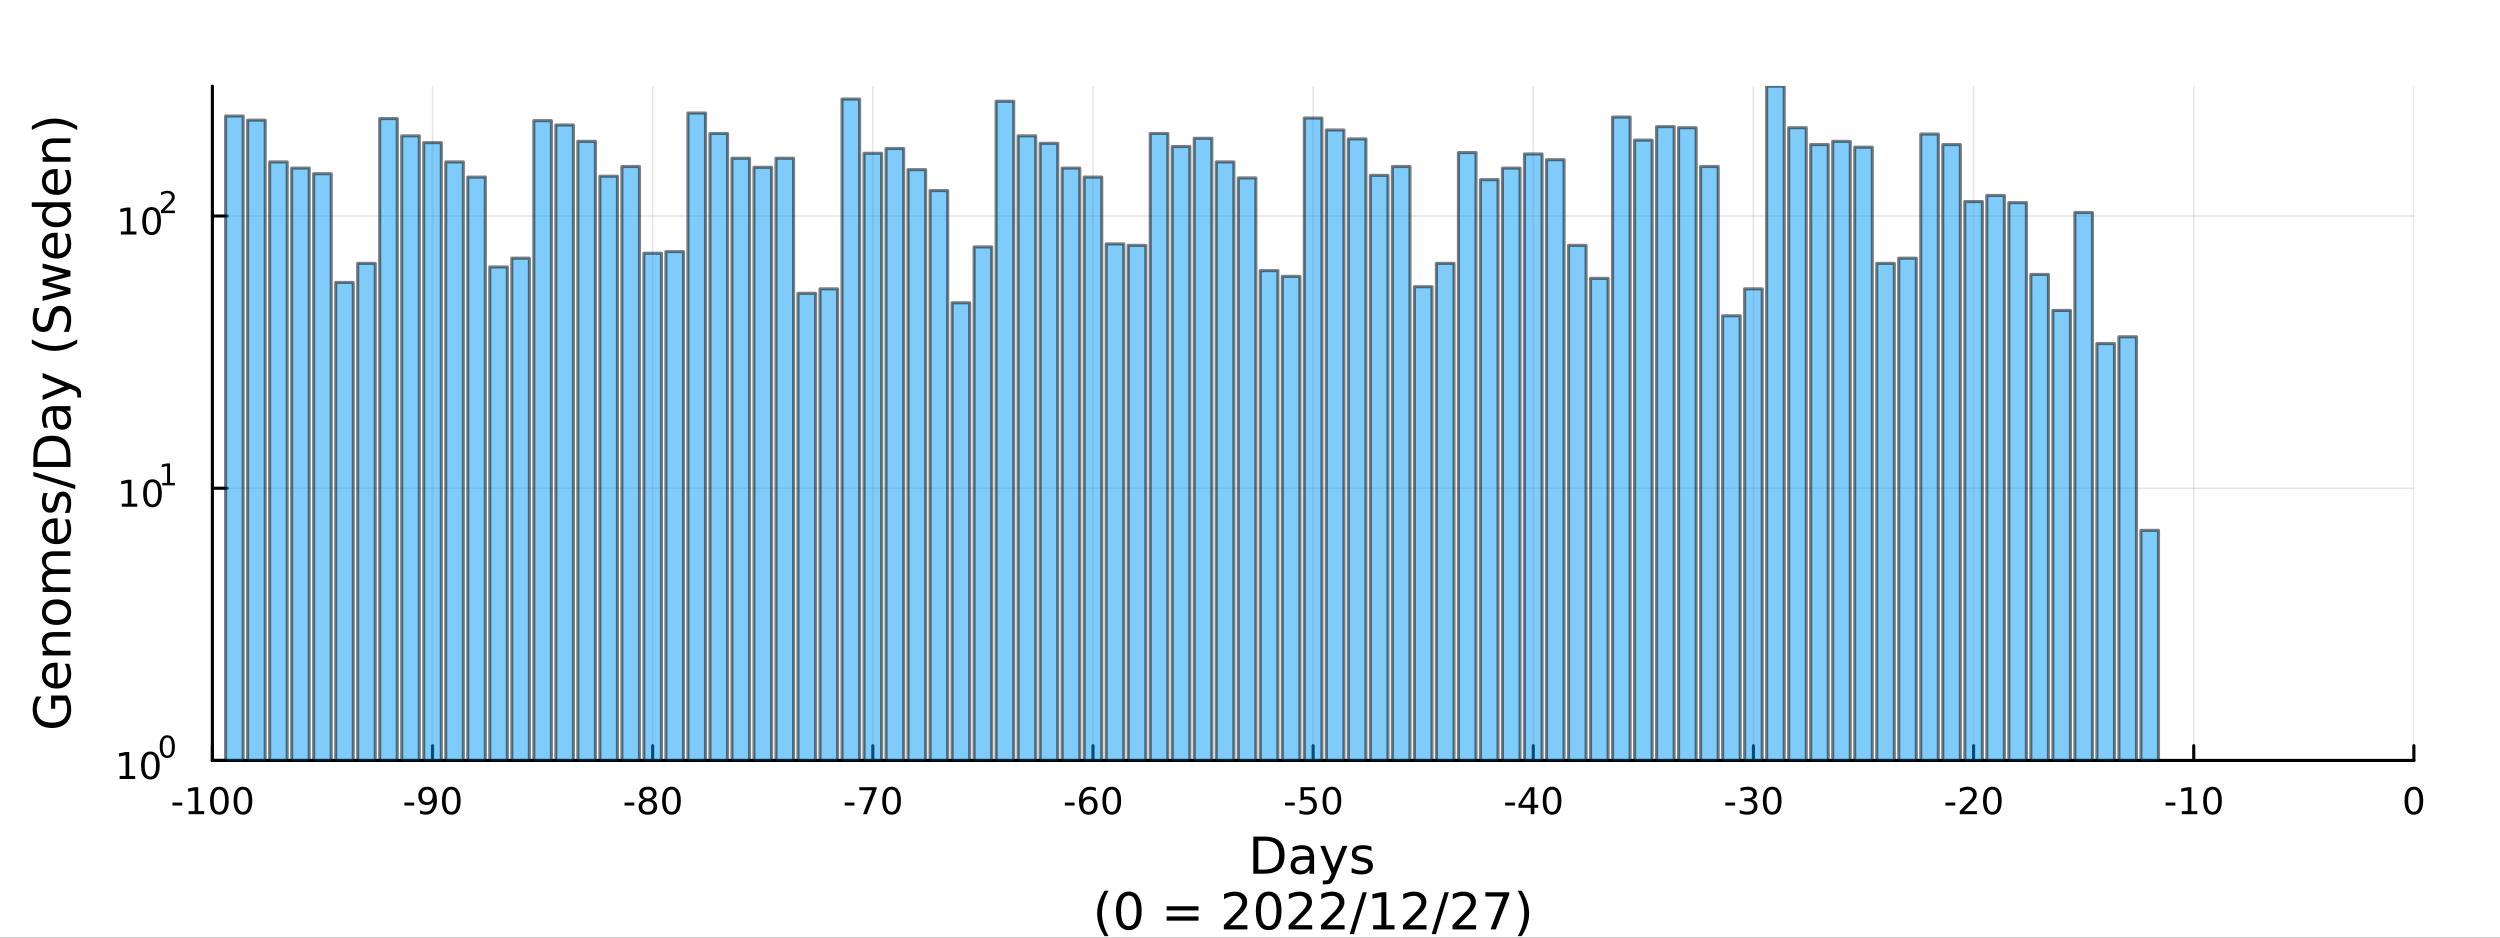<?xml version="1.0" encoding="utf-8"?>
<svg xmlns="http://www.w3.org/2000/svg" xmlns:xlink="http://www.w3.org/1999/xlink" width="800" height="300" viewBox="0 0 3200 1200">
<rect x="0" y="0" width="3200" height="1200" fill="#333333" stroke="none"/>
<defs>
  <clipPath id="clip460">
    <rect x="0" y="0" width="3200" height="1200"/>
  </clipPath>
</defs>
<path clip-path="url(#clip460)" d="
M0 1200 L3200 1200 L3200 0 L0 0  Z
  " fill="#ffffff" fill-rule="evenodd" fill-opacity="1"/>
<defs>
  <clipPath id="clip461">
    <rect x="640" y="0" width="2241" height="1200"/>
  </clipPath>
</defs>
<path clip-path="url(#clip460)" d="
M271.839 973.368 L3089.76 973.368 L3089.76 110.236 L271.839 110.236  Z
  " fill="#ffffff" fill-rule="evenodd" fill-opacity="1"/>
<defs>
  <clipPath id="clip462">
    <rect x="271" y="110" width="2819" height="864"/>
  </clipPath>
</defs>
<polyline clip-path="url(#clip462)" style="stroke:#000000; stroke-linecap:round; stroke-linejoin:round; stroke-width:2; stroke-opacity:0.1; fill:none" points="
  271.839,973.368 271.839,110.236 
  "/>
<polyline clip-path="url(#clip462)" style="stroke:#000000; stroke-linecap:round; stroke-linejoin:round; stroke-width:2; stroke-opacity:0.1; fill:none" points="
  553.632,973.368 553.632,110.236 
  "/>
<polyline clip-path="url(#clip462)" style="stroke:#000000; stroke-linecap:round; stroke-linejoin:round; stroke-width:2; stroke-opacity:0.1; fill:none" points="
  835.424,973.368 835.424,110.236 
  "/>
<polyline clip-path="url(#clip462)" style="stroke:#000000; stroke-linecap:round; stroke-linejoin:round; stroke-width:2; stroke-opacity:0.1; fill:none" points="
  1117.22,973.368 1117.22,110.236 
  "/>
<polyline clip-path="url(#clip462)" style="stroke:#000000; stroke-linecap:round; stroke-linejoin:round; stroke-width:2; stroke-opacity:0.1; fill:none" points="
  1399.01,973.368 1399.01,110.236 
  "/>
<polyline clip-path="url(#clip462)" style="stroke:#000000; stroke-linecap:round; stroke-linejoin:round; stroke-width:2; stroke-opacity:0.1; fill:none" points="
  1680.8,973.368 1680.8,110.236 
  "/>
<polyline clip-path="url(#clip462)" style="stroke:#000000; stroke-linecap:round; stroke-linejoin:round; stroke-width:2; stroke-opacity:0.1; fill:none" points="
  1962.59,973.368 1962.59,110.236 
  "/>
<polyline clip-path="url(#clip462)" style="stroke:#000000; stroke-linecap:round; stroke-linejoin:round; stroke-width:2; stroke-opacity:0.1; fill:none" points="
  2244.39,973.368 2244.39,110.236 
  "/>
<polyline clip-path="url(#clip462)" style="stroke:#000000; stroke-linecap:round; stroke-linejoin:round; stroke-width:2; stroke-opacity:0.1; fill:none" points="
  2526.18,973.368 2526.18,110.236 
  "/>
<polyline clip-path="url(#clip462)" style="stroke:#000000; stroke-linecap:round; stroke-linejoin:round; stroke-width:2; stroke-opacity:0.1; fill:none" points="
  2807.97,973.368 2807.97,110.236 
  "/>
<polyline clip-path="url(#clip462)" style="stroke:#000000; stroke-linecap:round; stroke-linejoin:round; stroke-width:2; stroke-opacity:0.1; fill:none" points="
  3089.76,973.368 3089.76,110.236 
  "/>
<polyline clip-path="url(#clip460)" style="stroke:#000000; stroke-linecap:round; stroke-linejoin:round; stroke-width:4; stroke-opacity:1; fill:none" points="
  271.839,973.368 3089.76,973.368 
  "/>
<polyline clip-path="url(#clip460)" style="stroke:#000000; stroke-linecap:round; stroke-linejoin:round; stroke-width:4; stroke-opacity:1; fill:none" points="
  271.839,973.368 271.839,954.47 
  "/>
<polyline clip-path="url(#clip460)" style="stroke:#000000; stroke-linecap:round; stroke-linejoin:round; stroke-width:4; stroke-opacity:1; fill:none" points="
  553.632,973.368 553.632,954.47 
  "/>
<polyline clip-path="url(#clip460)" style="stroke:#000000; stroke-linecap:round; stroke-linejoin:round; stroke-width:4; stroke-opacity:1; fill:none" points="
  835.424,973.368 835.424,954.47 
  "/>
<polyline clip-path="url(#clip460)" style="stroke:#000000; stroke-linecap:round; stroke-linejoin:round; stroke-width:4; stroke-opacity:1; fill:none" points="
  1117.22,973.368 1117.22,954.47 
  "/>
<polyline clip-path="url(#clip460)" style="stroke:#000000; stroke-linecap:round; stroke-linejoin:round; stroke-width:4; stroke-opacity:1; fill:none" points="
  1399.01,973.368 1399.01,954.47 
  "/>
<polyline clip-path="url(#clip460)" style="stroke:#000000; stroke-linecap:round; stroke-linejoin:round; stroke-width:4; stroke-opacity:1; fill:none" points="
  1680.8,973.368 1680.8,954.47 
  "/>
<polyline clip-path="url(#clip460)" style="stroke:#000000; stroke-linecap:round; stroke-linejoin:round; stroke-width:4; stroke-opacity:1; fill:none" points="
  1962.59,973.368 1962.59,954.47 
  "/>
<polyline clip-path="url(#clip460)" style="stroke:#000000; stroke-linecap:round; stroke-linejoin:round; stroke-width:4; stroke-opacity:1; fill:none" points="
  2244.39,973.368 2244.39,954.47 
  "/>
<polyline clip-path="url(#clip460)" style="stroke:#000000; stroke-linecap:round; stroke-linejoin:round; stroke-width:4; stroke-opacity:1; fill:none" points="
  2526.18,973.368 2526.18,954.47 
  "/>
<polyline clip-path="url(#clip460)" style="stroke:#000000; stroke-linecap:round; stroke-linejoin:round; stroke-width:4; stroke-opacity:1; fill:none" points="
  2807.97,973.368 2807.97,954.47 
  "/>
<polyline clip-path="url(#clip460)" style="stroke:#000000; stroke-linecap:round; stroke-linejoin:round; stroke-width:4; stroke-opacity:1; fill:none" points="
  3089.76,973.368 3089.76,954.47 
  "/>
<path clip-path="url(#clip460)" d="M220.775 1027.28 L233.251 1027.28 L233.251 1031.08 L220.775 1031.08 L220.775 1027.28 Z" fill="#000000" fill-rule="evenodd" fill-opacity="1" /><path clip-path="url(#clip460)" d="M241.446 1038.23 L249.085 1038.23 L249.085 1011.87 L240.775 1013.53 L240.775 1009.27 L249.038 1007.61 L253.714 1007.61 L253.714 1038.23 L261.353 1038.23 L261.353 1042.17 L241.446 1042.17 L241.446 1038.23 Z" fill="#000000" fill-rule="evenodd" fill-opacity="1" /><path clip-path="url(#clip460)" d="M280.798 1010.69 Q277.186 1010.69 275.358 1014.25 Q273.552 1017.79 273.552 1024.92 Q273.552 1032.03 275.358 1035.59 Q277.186 1039.14 280.798 1039.14 Q284.432 1039.14 286.237 1035.59 Q288.066 1032.03 288.066 1024.92 Q288.066 1017.79 286.237 1014.25 Q284.432 1010.69 280.798 1010.69 M280.798 1006.98 Q286.608 1006.98 289.663 1011.59 Q292.742 1016.17 292.742 1024.92 Q292.742 1033.65 289.663 1038.26 Q286.608 1042.84 280.798 1042.84 Q274.987 1042.84 271.909 1038.26 Q268.853 1033.65 268.853 1024.92 Q268.853 1016.17 271.909 1011.59 Q274.987 1006.98 280.798 1006.98 Z" fill="#000000" fill-rule="evenodd" fill-opacity="1" /><path clip-path="url(#clip460)" d="M310.959 1010.69 Q307.348 1010.69 305.52 1014.25 Q303.714 1017.79 303.714 1024.92 Q303.714 1032.03 305.52 1035.59 Q307.348 1039.14 310.959 1039.14 Q314.594 1039.14 316.399 1035.59 Q318.228 1032.03 318.228 1024.92 Q318.228 1017.79 316.399 1014.25 Q314.594 1010.69 310.959 1010.69 M310.959 1006.98 Q316.77 1006.98 319.825 1011.59 Q322.904 1016.17 322.904 1024.92 Q322.904 1033.65 319.825 1038.26 Q316.77 1042.84 310.959 1042.84 Q305.149 1042.84 302.071 1038.26 Q299.015 1033.65 299.015 1024.92 Q299.015 1016.17 302.071 1011.59 Q305.149 1006.98 310.959 1006.98 Z" fill="#000000" fill-rule="evenodd" fill-opacity="1" /><path clip-path="url(#clip460)" d="M517.648 1027.28 L530.125 1027.28 L530.125 1031.08 L517.648 1031.08 L517.648 1027.28 Z" fill="#000000" fill-rule="evenodd" fill-opacity="1" /><path clip-path="url(#clip460)" d="M537.648 1041.45 L537.648 1037.19 Q539.407 1038.02 541.213 1038.46 Q543.018 1038.9 544.754 1038.9 Q549.384 1038.9 551.815 1035.8 Q554.268 1032.68 554.615 1026.33 Q553.273 1028.33 551.213 1029.39 Q549.153 1030.45 546.653 1030.45 Q541.467 1030.45 538.435 1027.33 Q535.426 1024.18 535.426 1018.74 Q535.426 1013.42 538.574 1010.2 Q541.722 1006.98 546.953 1006.98 Q552.949 1006.98 556.097 1011.59 Q559.268 1016.17 559.268 1024.92 Q559.268 1033.09 555.379 1037.98 Q551.514 1042.84 544.963 1042.84 Q543.203 1042.84 541.398 1042.49 Q539.592 1042.14 537.648 1041.45 M546.953 1026.8 Q550.102 1026.8 551.93 1024.64 Q553.782 1022.49 553.782 1018.74 Q553.782 1015.02 551.93 1012.86 Q550.102 1010.69 546.953 1010.69 Q543.805 1010.69 541.953 1012.86 Q540.125 1015.02 540.125 1018.74 Q540.125 1022.49 541.953 1024.64 Q543.805 1026.8 546.953 1026.8 Z" fill="#000000" fill-rule="evenodd" fill-opacity="1" /><path clip-path="url(#clip460)" d="M577.671 1010.69 Q574.06 1010.69 572.231 1014.25 Q570.426 1017.79 570.426 1024.92 Q570.426 1032.03 572.231 1035.59 Q574.06 1039.14 577.671 1039.14 Q581.305 1039.14 583.111 1035.59 Q584.939 1032.03 584.939 1024.92 Q584.939 1017.79 583.111 1014.25 Q581.305 1010.69 577.671 1010.69 M577.671 1006.98 Q583.481 1006.98 586.537 1011.59 Q589.615 1016.17 589.615 1024.92 Q589.615 1033.65 586.537 1038.26 Q583.481 1042.84 577.671 1042.84 Q571.861 1042.84 568.782 1038.26 Q565.727 1033.65 565.727 1024.92 Q565.727 1016.17 568.782 1011.59 Q571.861 1006.98 577.671 1006.98 Z" fill="#000000" fill-rule="evenodd" fill-opacity="1" /><path clip-path="url(#clip460)" d="M799.441 1027.28 L811.917 1027.28 L811.917 1031.08 L799.441 1031.08 L799.441 1027.28 Z" fill="#000000" fill-rule="evenodd" fill-opacity="1" /><path clip-path="url(#clip460)" d="M829.301 1025.76 Q825.968 1025.76 824.047 1027.54 Q822.149 1029.32 822.149 1032.45 Q822.149 1035.57 824.047 1037.35 Q825.968 1039.14 829.301 1039.14 Q832.635 1039.14 834.556 1037.35 Q836.477 1035.55 836.477 1032.45 Q836.477 1029.32 834.556 1027.54 Q832.658 1025.76 829.301 1025.76 M824.626 1023.77 Q821.616 1023.02 819.927 1020.96 Q818.26 1018.9 818.26 1015.94 Q818.26 1011.8 821.2 1009.39 Q824.163 1006.98 829.301 1006.98 Q834.463 1006.98 837.403 1009.39 Q840.343 1011.8 840.343 1015.94 Q840.343 1018.9 838.653 1020.96 Q836.987 1023.02 834.001 1023.77 Q837.38 1024.55 839.255 1026.84 Q841.153 1029.14 841.153 1032.45 Q841.153 1037.47 838.075 1040.15 Q835.019 1042.84 829.301 1042.84 Q823.584 1042.84 820.505 1040.15 Q817.45 1037.47 817.45 1032.45 Q817.45 1029.14 819.348 1026.84 Q821.246 1024.55 824.626 1023.77 M822.913 1016.38 Q822.913 1019.07 824.579 1020.57 Q826.269 1022.08 829.301 1022.08 Q832.311 1022.08 834.001 1020.57 Q835.713 1019.07 835.713 1016.38 Q835.713 1013.7 834.001 1012.19 Q832.311 1010.69 829.301 1010.69 Q826.269 1010.69 824.579 1012.19 Q822.913 1013.7 822.913 1016.38 Z" fill="#000000" fill-rule="evenodd" fill-opacity="1" /><path clip-path="url(#clip460)" d="M859.463 1010.69 Q855.852 1010.69 854.024 1014.25 Q852.218 1017.79 852.218 1024.92 Q852.218 1032.03 854.024 1035.59 Q855.852 1039.14 859.463 1039.14 Q863.098 1039.14 864.903 1035.59 Q866.732 1032.03 866.732 1024.92 Q866.732 1017.79 864.903 1014.25 Q863.098 1010.69 859.463 1010.69 M859.463 1006.98 Q865.274 1006.98 868.329 1011.59 Q871.408 1016.17 871.408 1024.92 Q871.408 1033.65 868.329 1038.26 Q865.274 1042.84 859.463 1042.84 Q853.653 1042.84 850.575 1038.26 Q847.519 1033.65 847.519 1024.92 Q847.519 1016.17 850.575 1011.59 Q853.653 1006.98 859.463 1006.98 Z" fill="#000000" fill-rule="evenodd" fill-opacity="1" /><path clip-path="url(#clip460)" d="M1081.23 1027.28 L1093.71 1027.28 L1093.71 1031.08 L1081.23 1031.08 L1081.23 1027.28 Z" fill="#000000" fill-rule="evenodd" fill-opacity="1" /><path clip-path="url(#clip460)" d="M1099.91 1007.61 L1122.14 1007.61 L1122.14 1009.6 L1109.59 1042.17 L1104.71 1042.17 L1116.51 1011.54 L1099.91 1011.54 L1099.91 1007.61 Z" fill="#000000" fill-rule="evenodd" fill-opacity="1" /><path clip-path="url(#clip460)" d="M1141.26 1010.69 Q1137.64 1010.69 1135.82 1014.25 Q1134.01 1017.79 1134.01 1024.92 Q1134.01 1032.03 1135.82 1035.59 Q1137.64 1039.14 1141.26 1039.14 Q1144.89 1039.14 1146.7 1035.59 Q1148.52 1032.03 1148.52 1024.92 Q1148.52 1017.79 1146.7 1014.25 Q1144.89 1010.69 1141.26 1010.69 M1141.26 1006.98 Q1147.07 1006.98 1150.12 1011.59 Q1153.2 1016.17 1153.2 1024.92 Q1153.2 1033.65 1150.12 1038.26 Q1147.07 1042.84 1141.26 1042.84 Q1135.45 1042.84 1132.37 1038.26 Q1129.31 1033.65 1129.31 1024.92 Q1129.31 1016.17 1132.37 1011.59 Q1135.45 1006.98 1141.26 1006.98 Z" fill="#000000" fill-rule="evenodd" fill-opacity="1" /><path clip-path="url(#clip460)" d="M1363.03 1027.28 L1375.5 1027.28 L1375.5 1031.08 L1363.03 1031.08 L1363.03 1027.28 Z" fill="#000000" fill-rule="evenodd" fill-opacity="1" /><path clip-path="url(#clip460)" d="M1393.47 1023.02 Q1390.32 1023.02 1388.47 1025.18 Q1386.64 1027.33 1386.64 1031.08 Q1386.64 1034.81 1388.47 1036.98 Q1390.32 1039.14 1393.47 1039.14 Q1396.61 1039.14 1398.44 1036.98 Q1400.29 1034.81 1400.29 1031.08 Q1400.29 1027.33 1398.44 1025.18 Q1396.61 1023.02 1393.47 1023.02 M1402.75 1008.37 L1402.75 1012.63 Q1400.99 1011.8 1399.18 1011.36 Q1397.4 1010.92 1395.64 1010.92 Q1391.01 1010.92 1388.56 1014.04 Q1386.13 1017.17 1385.78 1023.49 Q1387.15 1021.47 1389.21 1020.41 Q1391.27 1019.32 1393.74 1019.32 Q1398.95 1019.32 1401.96 1022.49 Q1404.99 1025.64 1404.99 1031.08 Q1404.99 1036.4 1401.84 1039.62 Q1398.7 1042.84 1393.47 1042.84 Q1387.47 1042.84 1384.3 1038.26 Q1381.13 1033.65 1381.13 1024.92 Q1381.13 1016.73 1385.02 1011.87 Q1388.9 1006.98 1395.46 1006.98 Q1397.22 1006.98 1399 1007.33 Q1400.8 1007.68 1402.75 1008.37 Z" fill="#000000" fill-rule="evenodd" fill-opacity="1" /><path clip-path="url(#clip460)" d="M1423.05 1010.69 Q1419.44 1010.69 1417.61 1014.25 Q1415.8 1017.79 1415.8 1024.92 Q1415.8 1032.03 1417.61 1035.59 Q1419.44 1039.14 1423.05 1039.14 Q1426.68 1039.14 1428.49 1035.59 Q1430.32 1032.03 1430.32 1024.92 Q1430.32 1017.79 1428.49 1014.25 Q1426.68 1010.69 1423.05 1010.69 M1423.05 1006.98 Q1428.86 1006.98 1431.91 1011.59 Q1434.99 1016.17 1434.99 1024.92 Q1434.99 1033.65 1431.91 1038.26 Q1428.86 1042.84 1423.05 1042.84 Q1417.24 1042.84 1414.16 1038.26 Q1411.1 1033.65 1411.1 1024.92 Q1411.1 1016.17 1414.16 1011.59 Q1417.24 1006.98 1423.05 1006.98 Z" fill="#000000" fill-rule="evenodd" fill-opacity="1" /><path clip-path="url(#clip460)" d="M1644.82 1027.28 L1657.29 1027.28 L1657.29 1031.08 L1644.82 1031.08 L1644.82 1027.28 Z" fill="#000000" fill-rule="evenodd" fill-opacity="1" /><path clip-path="url(#clip460)" d="M1664.73 1007.61 L1683.08 1007.61 L1683.08 1011.54 L1669.01 1011.54 L1669.01 1020.02 Q1670.03 1019.67 1671.04 1019.51 Q1672.06 1019.32 1673.08 1019.32 Q1678.87 1019.32 1682.25 1022.49 Q1685.63 1025.66 1685.63 1031.08 Q1685.63 1036.66 1682.16 1039.76 Q1678.68 1042.84 1672.36 1042.84 Q1670.19 1042.84 1667.92 1042.47 Q1665.67 1042.1 1663.27 1041.36 L1663.27 1036.66 Q1665.35 1037.79 1667.57 1038.35 Q1669.79 1038.9 1672.27 1038.9 Q1676.28 1038.9 1678.61 1036.8 Q1680.95 1034.69 1680.95 1031.08 Q1680.95 1027.47 1678.61 1025.36 Q1676.28 1023.26 1672.27 1023.26 Q1670.4 1023.26 1668.52 1023.67 Q1666.67 1024.09 1664.73 1024.97 L1664.73 1007.61 Z" fill="#000000" fill-rule="evenodd" fill-opacity="1" /><path clip-path="url(#clip460)" d="M1704.84 1010.69 Q1701.23 1010.69 1699.4 1014.25 Q1697.6 1017.79 1697.6 1024.92 Q1697.6 1032.03 1699.4 1035.59 Q1701.23 1039.14 1704.84 1039.14 Q1708.47 1039.14 1710.28 1035.59 Q1712.11 1032.03 1712.11 1024.92 Q1712.11 1017.79 1710.28 1014.25 Q1708.47 1010.69 1704.84 1010.69 M1704.84 1006.98 Q1710.65 1006.98 1713.71 1011.59 Q1716.79 1016.17 1716.79 1024.92 Q1716.79 1033.65 1713.71 1038.26 Q1710.65 1042.84 1704.84 1042.84 Q1699.03 1042.84 1695.95 1038.26 Q1692.9 1033.65 1692.9 1024.92 Q1692.9 1016.17 1695.95 1011.59 Q1699.03 1006.98 1704.84 1006.98 Z" fill="#000000" fill-rule="evenodd" fill-opacity="1" /><path clip-path="url(#clip460)" d="M1926.61 1027.28 L1939.09 1027.28 L1939.09 1031.08 L1926.61 1031.08 L1926.61 1027.28 Z" fill="#000000" fill-rule="evenodd" fill-opacity="1" /><path clip-path="url(#clip460)" d="M1959.32 1011.68 L1947.51 1030.13 L1959.32 1030.13 L1959.32 1011.68 M1958.09 1007.61 L1963.97 1007.61 L1963.97 1030.13 L1968.9 1030.13 L1968.9 1034.02 L1963.97 1034.02 L1963.97 1042.17 L1959.32 1042.17 L1959.32 1034.02 L1943.72 1034.02 L1943.72 1029.51 L1958.09 1007.61 Z" fill="#000000" fill-rule="evenodd" fill-opacity="1" /><path clip-path="url(#clip460)" d="M1986.63 1010.69 Q1983.02 1010.69 1981.19 1014.25 Q1979.39 1017.79 1979.39 1024.92 Q1979.39 1032.03 1981.19 1035.59 Q1983.02 1039.14 1986.63 1039.14 Q1990.27 1039.14 1992.07 1035.59 Q1993.9 1032.03 1993.9 1024.92 Q1993.9 1017.79 1992.07 1014.25 Q1990.27 1010.69 1986.63 1010.69 M1986.63 1006.98 Q1992.44 1006.98 1995.5 1011.59 Q1998.58 1016.17 1998.58 1024.92 Q1998.58 1033.65 1995.5 1038.26 Q1992.44 1042.84 1986.63 1042.84 Q1980.82 1042.84 1977.74 1038.26 Q1974.69 1033.65 1974.69 1024.92 Q1974.69 1016.17 1977.74 1011.59 Q1980.82 1006.98 1986.63 1006.98 Z" fill="#000000" fill-rule="evenodd" fill-opacity="1" /><path clip-path="url(#clip460)" d="M2208.4 1027.28 L2220.88 1027.28 L2220.88 1031.08 L2208.4 1031.08 L2208.4 1027.28 Z" fill="#000000" fill-rule="evenodd" fill-opacity="1" /><path clip-path="url(#clip460)" d="M2242.43 1023.53 Q2245.79 1024.25 2247.66 1026.52 Q2249.56 1028.79 2249.56 1032.12 Q2249.56 1037.24 2246.04 1040.04 Q2242.52 1042.84 2236.04 1042.84 Q2233.87 1042.84 2231.55 1042.4 Q2229.26 1041.98 2226.81 1041.13 L2226.81 1036.61 Q2228.75 1037.75 2231.06 1038.33 Q2233.38 1038.9 2235.9 1038.9 Q2240.3 1038.9 2242.59 1037.17 Q2244.91 1035.43 2244.91 1032.12 Q2244.91 1029.07 2242.75 1027.35 Q2240.62 1025.62 2236.81 1025.62 L2232.78 1025.62 L2232.78 1021.77 L2236.99 1021.77 Q2240.44 1021.77 2242.27 1020.41 Q2244.1 1019.02 2244.1 1016.43 Q2244.1 1013.77 2242.2 1012.35 Q2240.32 1010.92 2236.81 1010.92 Q2234.88 1010.92 2232.69 1011.33 Q2230.49 1011.75 2227.85 1012.63 L2227.85 1008.46 Q2230.51 1007.72 2232.82 1007.35 Q2235.16 1006.98 2237.22 1006.98 Q2242.55 1006.98 2245.65 1009.41 Q2248.75 1011.82 2248.75 1015.94 Q2248.75 1018.81 2247.11 1020.8 Q2245.46 1022.77 2242.43 1023.53 Z" fill="#000000" fill-rule="evenodd" fill-opacity="1" /><path clip-path="url(#clip460)" d="M2268.43 1010.69 Q2264.81 1010.69 2262.99 1014.25 Q2261.18 1017.79 2261.18 1024.92 Q2261.18 1032.03 2262.99 1035.59 Q2264.81 1039.14 2268.43 1039.14 Q2272.06 1039.14 2273.87 1035.59 Q2275.69 1032.03 2275.69 1024.92 Q2275.69 1017.79 2273.87 1014.25 Q2272.06 1010.69 2268.43 1010.69 M2268.43 1006.98 Q2274.24 1006.98 2277.29 1011.59 Q2280.37 1016.17 2280.37 1024.92 Q2280.37 1033.65 2277.29 1038.26 Q2274.24 1042.84 2268.43 1042.84 Q2262.62 1042.84 2259.54 1038.26 Q2256.48 1033.65 2256.48 1024.92 Q2256.48 1016.17 2259.54 1011.59 Q2262.62 1006.98 2268.43 1006.98 Z" fill="#000000" fill-rule="evenodd" fill-opacity="1" /><path clip-path="url(#clip460)" d="M2490.2 1027.28 L2502.67 1027.28 L2502.67 1031.08 L2490.2 1031.08 L2490.2 1027.28 Z" fill="#000000" fill-rule="evenodd" fill-opacity="1" /><path clip-path="url(#clip460)" d="M2514.08 1038.23 L2530.4 1038.23 L2530.4 1042.17 L2508.46 1042.17 L2508.46 1038.23 Q2511.12 1035.48 2515.7 1030.85 Q2520.31 1026.2 2521.49 1024.85 Q2523.74 1022.33 2524.62 1020.59 Q2525.52 1018.83 2525.52 1017.14 Q2525.52 1014.39 2523.57 1012.65 Q2521.65 1010.92 2518.55 1010.92 Q2516.35 1010.92 2513.9 1011.68 Q2511.47 1012.45 2508.69 1014 L2508.69 1009.27 Q2511.51 1008.14 2513.97 1007.56 Q2516.42 1006.98 2518.46 1006.98 Q2523.83 1006.98 2527.02 1009.67 Q2530.22 1012.35 2530.22 1016.84 Q2530.22 1018.97 2529.41 1020.89 Q2528.62 1022.79 2526.51 1025.39 Q2525.94 1026.06 2522.83 1029.27 Q2519.73 1032.47 2514.08 1038.23 Z" fill="#000000" fill-rule="evenodd" fill-opacity="1" /><path clip-path="url(#clip460)" d="M2550.22 1010.69 Q2546.61 1010.69 2544.78 1014.25 Q2542.97 1017.79 2542.97 1024.92 Q2542.97 1032.03 2544.78 1035.59 Q2546.61 1039.14 2550.22 1039.14 Q2553.85 1039.14 2555.66 1035.59 Q2557.49 1032.03 2557.49 1024.92 Q2557.49 1017.79 2555.66 1014.25 Q2553.85 1010.69 2550.22 1010.69 M2550.22 1006.98 Q2556.03 1006.98 2559.08 1011.59 Q2562.16 1016.17 2562.16 1024.92 Q2562.16 1033.65 2559.08 1038.26 Q2556.03 1042.84 2550.22 1042.84 Q2544.41 1042.84 2541.33 1038.26 Q2538.27 1033.65 2538.27 1024.92 Q2538.27 1016.17 2541.33 1011.59 Q2544.41 1006.98 2550.22 1006.98 Z" fill="#000000" fill-rule="evenodd" fill-opacity="1" /><path clip-path="url(#clip460)" d="M2771.99 1027.28 L2784.46 1027.28 L2784.46 1031.08 L2771.99 1031.08 L2771.99 1027.28 Z" fill="#000000" fill-rule="evenodd" fill-opacity="1" /><path clip-path="url(#clip460)" d="M2792.66 1038.23 L2800.3 1038.23 L2800.3 1011.87 L2791.99 1013.53 L2791.99 1009.27 L2800.25 1007.61 L2804.93 1007.61 L2804.93 1038.23 L2812.57 1038.23 L2812.57 1042.17 L2792.66 1042.17 L2792.66 1038.23 Z" fill="#000000" fill-rule="evenodd" fill-opacity="1" /><path clip-path="url(#clip460)" d="M2832.01 1010.69 Q2828.4 1010.69 2826.57 1014.25 Q2824.77 1017.79 2824.77 1024.92 Q2824.77 1032.03 2826.57 1035.59 Q2828.4 1039.14 2832.01 1039.14 Q2835.64 1039.14 2837.45 1035.59 Q2839.28 1032.03 2839.28 1024.92 Q2839.28 1017.79 2837.45 1014.25 Q2835.64 1010.69 2832.01 1010.69 M2832.01 1006.98 Q2837.82 1006.98 2840.88 1011.59 Q2843.95 1016.17 2843.95 1024.92 Q2843.95 1033.65 2840.88 1038.26 Q2837.82 1042.84 2832.01 1042.84 Q2826.2 1042.84 2823.12 1038.26 Q2820.07 1033.65 2820.07 1024.92 Q2820.07 1016.17 2823.12 1011.59 Q2826.2 1006.98 2832.01 1006.98 Z" fill="#000000" fill-rule="evenodd" fill-opacity="1" /><path clip-path="url(#clip460)" d="M3089.76 1010.69 Q3086.15 1010.69 3084.32 1014.25 Q3082.52 1017.79 3082.52 1024.92 Q3082.52 1032.03 3084.32 1035.59 Q3086.15 1039.14 3089.76 1039.14 Q3093.4 1039.14 3095.2 1035.59 Q3097.03 1032.03 3097.03 1024.92 Q3097.03 1017.79 3095.2 1014.25 Q3093.4 1010.69 3089.76 1010.69 M3089.76 1006.98 Q3095.57 1006.98 3098.63 1011.59 Q3101.71 1016.17 3101.71 1024.92 Q3101.71 1033.65 3098.63 1038.26 Q3095.57 1042.84 3089.76 1042.84 Q3083.95 1042.84 3080.87 1038.26 Q3077.82 1033.65 3077.82 1024.92 Q3077.82 1016.17 3080.87 1011.59 Q3083.95 1006.98 3089.76 1006.98 Z" fill="#000000" fill-rule="evenodd" fill-opacity="1" /><path clip-path="url(#clip460)" d="M1610.68 1076.12 L1610.68 1113.07 L1618.45 1113.07 Q1628.28 1113.07 1632.84 1108.61 Q1637.42 1104.16 1637.42 1094.54 Q1637.42 1085 1632.84 1080.57 Q1628.28 1076.12 1618.45 1076.12 L1610.68 1076.12 M1604.25 1070.83 L1617.46 1070.83 Q1631.28 1070.83 1637.74 1076.59 Q1644.2 1082.32 1644.2 1094.54 Q1644.2 1106.83 1637.71 1112.59 Q1631.21 1118.35 1617.46 1118.35 L1604.25 1118.35 L1604.25 1070.83 Z" fill="#000000" fill-rule="evenodd" fill-opacity="1" /><path clip-path="url(#clip460)" d="M1670.39 1100.43 Q1663.3 1100.43 1660.56 1102.06 Q1657.82 1103.68 1657.82 1107.59 Q1657.82 1110.71 1659.86 1112.56 Q1661.93 1114.37 1665.46 1114.37 Q1670.33 1114.37 1673.26 1110.94 Q1676.22 1107.47 1676.22 1101.74 L1676.22 1100.43 L1670.39 1100.43 M1682.07 1098.01 L1682.07 1118.35 L1676.22 1118.35 L1676.22 1112.94 Q1674.21 1116.19 1671.22 1117.75 Q1668.23 1119.27 1663.9 1119.27 Q1658.43 1119.27 1655.18 1116.22 Q1651.96 1113.13 1651.96 1107.98 Q1651.96 1101.96 1655.98 1098.9 Q1660.02 1095.85 1668.01 1095.85 L1676.22 1095.85 L1676.22 1095.28 Q1676.22 1091.23 1673.54 1089.04 Q1670.9 1086.81 1666.1 1086.81 Q1663.04 1086.81 1660.14 1087.54 Q1657.25 1088.27 1654.57 1089.74 L1654.57 1084.33 Q1657.79 1083.09 1660.81 1082.48 Q1663.84 1081.84 1666.7 1081.84 Q1674.44 1081.84 1678.26 1085.85 Q1682.07 1089.87 1682.07 1098.01 Z" fill="#000000" fill-rule="evenodd" fill-opacity="1" /><path clip-path="url(#clip460)" d="M1708.97 1121.66 Q1706.49 1128.03 1704.13 1129.97 Q1701.78 1131.91 1697.83 1131.91 L1693.15 1131.91 L1693.15 1127.01 L1696.59 1127.01 Q1699.01 1127.01 1700.34 1125.86 Q1701.68 1124.72 1703.3 1120.45 L1704.35 1117.78 L1689.94 1082.7 L1696.14 1082.7 L1707.28 1110.59 L1718.42 1082.7 L1724.63 1082.7 L1708.97 1121.66 Z" fill="#000000" fill-rule="evenodd" fill-opacity="1" /><path clip-path="url(#clip460)" d="M1755.44 1083.75 L1755.44 1089.29 Q1752.96 1088.02 1750.28 1087.38 Q1747.61 1086.75 1744.75 1086.75 Q1740.38 1086.75 1738.19 1088.08 Q1736.02 1089.42 1736.02 1092.09 Q1736.02 1094.13 1737.58 1095.31 Q1739.14 1096.45 1743.85 1097.5 L1745.86 1097.95 Q1752.1 1099.29 1754.71 1101.74 Q1757.35 1104.16 1757.35 1108.52 Q1757.35 1113.48 1753.4 1116.38 Q1749.49 1119.27 1742.61 1119.27 Q1739.75 1119.27 1736.63 1118.7 Q1733.54 1118.16 1730.1 1117.05 L1730.1 1111 Q1733.35 1112.69 1736.5 1113.55 Q1739.65 1114.37 1742.74 1114.37 Q1746.88 1114.37 1749.11 1112.97 Q1751.33 1111.54 1751.33 1108.96 Q1751.33 1106.58 1749.71 1105.3 Q1748.12 1104.03 1742.68 1102.85 L1740.64 1102.37 Q1735.2 1101.23 1732.78 1098.87 Q1730.36 1096.49 1730.36 1092.35 Q1730.36 1087.32 1733.92 1084.58 Q1737.49 1081.84 1744.04 1081.84 Q1747.29 1081.84 1750.16 1082.32 Q1753.02 1082.8 1755.44 1083.75 Z" fill="#000000" fill-rule="evenodd" fill-opacity="1" /><path clip-path="url(#clip460)" d="M1418.96 1140.17 Q1414.7 1147.49 1412.63 1154.65 Q1410.56 1161.81 1410.56 1169.17 Q1410.56 1176.52 1412.63 1183.74 Q1414.73 1190.94 1418.96 1198.23 L1413.87 1198.23 Q1409.1 1190.75 1406.71 1183.52 Q1404.35 1176.3 1404.35 1169.17 Q1404.35 1162.07 1406.71 1154.87 Q1409.07 1147.68 1413.87 1140.17 L1418.96 1140.17 Z" fill="#000000" fill-rule="evenodd" fill-opacity="1" /><path clip-path="url(#clip460)" d="M1444.9 1146.34 Q1439.94 1146.34 1437.42 1151.25 Q1434.94 1156.12 1434.94 1165.92 Q1434.94 1175.69 1437.42 1180.59 Q1439.94 1185.46 1444.9 1185.46 Q1449.9 1185.46 1452.38 1180.59 Q1454.9 1175.69 1454.9 1165.92 Q1454.9 1156.12 1452.38 1151.25 Q1449.9 1146.34 1444.9 1146.34 M1444.9 1141.25 Q1452.89 1141.25 1457.09 1147.59 Q1461.33 1153.89 1461.33 1165.92 Q1461.33 1177.92 1457.09 1184.25 Q1452.89 1190.55 1444.9 1190.55 Q1436.92 1190.55 1432.68 1184.25 Q1428.48 1177.92 1428.48 1165.92 Q1428.48 1153.89 1432.68 1147.59 Q1436.92 1141.25 1444.9 1141.25 Z" fill="#000000" fill-rule="evenodd" fill-opacity="1" /><path clip-path="url(#clip460)" d="M1493.28 1160.03 L1534.09 1160.03 L1534.09 1165.38 L1493.28 1165.38 L1493.28 1160.03 M1493.28 1173.02 L1534.09 1173.02 L1534.09 1178.43 L1493.28 1178.43 L1493.28 1173.02 Z" fill="#000000" fill-rule="evenodd" fill-opacity="1" /><path clip-path="url(#clip460)" d="M1574.22 1184.22 L1596.66 1184.22 L1596.66 1189.63 L1566.49 1189.63 L1566.49 1184.22 Q1570.15 1180.43 1576.45 1174.07 Q1582.79 1167.67 1584.41 1165.82 Q1587.5 1162.35 1588.71 1159.97 Q1589.95 1157.55 1589.95 1155.23 Q1589.95 1151.44 1587.27 1149.05 Q1584.63 1146.66 1580.37 1146.66 Q1577.34 1146.66 1573.97 1147.71 Q1570.63 1148.76 1566.81 1150.9 L1566.81 1144.4 Q1570.69 1142.84 1574.06 1142.05 Q1577.44 1141.25 1580.24 1141.25 Q1587.62 1141.25 1592.02 1144.94 Q1596.41 1148.64 1596.41 1154.81 Q1596.41 1157.74 1595.29 1160.38 Q1594.21 1162.99 1591.32 1166.56 Q1590.52 1167.48 1586.25 1171.9 Q1581.99 1176.3 1574.22 1184.22 Z" fill="#000000" fill-rule="evenodd" fill-opacity="1" /><path clip-path="url(#clip460)" d="M1623.91 1146.34 Q1618.94 1146.34 1616.43 1151.25 Q1613.95 1156.12 1613.95 1165.92 Q1613.95 1175.69 1616.43 1180.59 Q1618.94 1185.46 1623.91 1185.46 Q1628.91 1185.46 1631.39 1180.59 Q1633.9 1175.69 1633.9 1165.92 Q1633.9 1156.12 1631.39 1151.25 Q1628.91 1146.34 1623.91 1146.34 M1623.91 1141.25 Q1631.9 1141.25 1636.1 1147.59 Q1640.33 1153.89 1640.33 1165.92 Q1640.33 1177.92 1636.1 1184.25 Q1631.9 1190.55 1623.91 1190.55 Q1615.92 1190.55 1611.69 1184.25 Q1607.48 1177.92 1607.48 1165.92 Q1607.48 1153.89 1611.69 1147.59 Q1615.92 1141.25 1623.91 1141.25 Z" fill="#000000" fill-rule="evenodd" fill-opacity="1" /><path clip-path="url(#clip460)" d="M1657.17 1184.22 L1679.61 1184.22 L1679.61 1189.63 L1649.43 1189.63 L1649.43 1184.22 Q1653.09 1180.43 1659.4 1174.07 Q1665.73 1167.67 1667.35 1165.82 Q1670.44 1162.35 1671.65 1159.97 Q1672.89 1157.55 1672.89 1155.23 Q1672.89 1151.44 1670.22 1149.05 Q1667.58 1146.66 1663.31 1146.66 Q1660.29 1146.66 1656.91 1147.71 Q1653.57 1148.76 1649.75 1150.9 L1649.75 1144.4 Q1653.64 1142.84 1657.01 1142.05 Q1660.38 1141.25 1663.18 1141.25 Q1670.57 1141.25 1674.96 1144.94 Q1679.35 1148.64 1679.35 1154.81 Q1679.35 1157.74 1678.24 1160.38 Q1677.16 1162.99 1674.26 1166.56 Q1673.47 1167.48 1669.2 1171.9 Q1664.93 1176.3 1657.17 1184.22 Z" fill="#000000" fill-rule="evenodd" fill-opacity="1" /><path clip-path="url(#clip460)" d="M1698.64 1184.22 L1721.08 1184.22 L1721.08 1189.63 L1690.91 1189.63 L1690.91 1184.22 Q1694.57 1180.43 1700.87 1174.07 Q1707.2 1167.67 1708.83 1165.82 Q1711.91 1162.35 1713.12 1159.97 Q1714.36 1157.55 1714.36 1155.23 Q1714.36 1151.44 1711.69 1149.05 Q1709.05 1146.66 1704.78 1146.66 Q1701.76 1146.66 1698.39 1147.71 Q1695.04 1148.76 1691.23 1150.9 L1691.23 1144.4 Q1695.11 1142.84 1698.48 1142.05 Q1701.86 1141.25 1704.66 1141.25 Q1712.04 1141.25 1716.43 1144.94 Q1720.83 1148.64 1720.83 1154.81 Q1720.83 1157.74 1719.71 1160.38 Q1718.63 1162.99 1715.73 1166.56 Q1714.94 1167.48 1710.67 1171.9 Q1706.41 1176.3 1698.64 1184.22 Z" fill="#000000" fill-rule="evenodd" fill-opacity="1" /><path clip-path="url(#clip460)" d="M1744.16 1142.11 L1749.57 1142.11 L1733.02 1195.68 L1727.61 1195.68 L1744.16 1142.11 Z" fill="#000000" fill-rule="evenodd" fill-opacity="1" /><path clip-path="url(#clip460)" d="M1757.65 1184.22 L1768.15 1184.22 L1768.15 1147.97 L1756.73 1150.26 L1756.73 1144.4 L1768.09 1142.11 L1774.52 1142.11 L1774.52 1184.22 L1785.02 1184.22 L1785.02 1189.63 L1757.65 1189.63 L1757.65 1184.22 Z" fill="#000000" fill-rule="evenodd" fill-opacity="1" /><path clip-path="url(#clip460)" d="M1803.55 1184.22 L1825.99 1184.22 L1825.99 1189.63 L1795.81 1189.63 L1795.81 1184.22 Q1799.47 1180.43 1805.78 1174.07 Q1812.11 1167.67 1813.73 1165.82 Q1816.82 1162.35 1818.03 1159.97 Q1819.27 1157.55 1819.27 1155.23 Q1819.27 1151.44 1816.6 1149.05 Q1813.96 1146.66 1809.69 1146.66 Q1806.67 1146.66 1803.29 1147.71 Q1799.95 1148.76 1796.13 1150.9 L1796.13 1144.4 Q1800.02 1142.84 1803.39 1142.05 Q1806.76 1141.25 1809.56 1141.25 Q1816.95 1141.25 1821.34 1144.94 Q1825.73 1148.64 1825.73 1154.81 Q1825.73 1157.74 1824.62 1160.38 Q1823.54 1162.99 1820.64 1166.56 Q1819.84 1167.48 1815.58 1171.9 Q1811.31 1176.3 1803.55 1184.22 Z" fill="#000000" fill-rule="evenodd" fill-opacity="1" /><path clip-path="url(#clip460)" d="M1849.06 1142.11 L1854.47 1142.11 L1837.92 1195.68 L1832.51 1195.68 L1849.06 1142.11 Z" fill="#000000" fill-rule="evenodd" fill-opacity="1" /><path clip-path="url(#clip460)" d="M1866.98 1184.22 L1889.42 1184.22 L1889.42 1189.63 L1859.25 1189.63 L1859.25 1184.22 Q1862.91 1180.43 1869.21 1174.07 Q1875.54 1167.67 1877.17 1165.82 Q1880.26 1162.35 1881.46 1159.97 Q1882.71 1157.55 1882.71 1155.23 Q1882.71 1151.44 1880.03 1149.05 Q1877.39 1146.66 1873.13 1146.66 Q1870.1 1146.66 1866.73 1147.71 Q1863.39 1148.76 1859.57 1150.9 L1859.57 1144.4 Q1863.45 1142.84 1866.82 1142.05 Q1870.2 1141.25 1873 1141.25 Q1880.38 1141.25 1884.77 1144.94 Q1889.17 1148.64 1889.17 1154.81 Q1889.17 1157.74 1888.05 1160.38 Q1886.97 1162.99 1884.07 1166.56 Q1883.28 1167.48 1879.01 1171.9 Q1874.75 1176.3 1866.98 1184.22 Z" fill="#000000" fill-rule="evenodd" fill-opacity="1" /><path clip-path="url(#clip460)" d="M1901.29 1142.11 L1931.85 1142.11 L1931.85 1144.85 L1914.6 1189.63 L1907.88 1189.63 L1924.11 1147.52 L1901.29 1147.52 L1901.29 1142.11 Z" fill="#000000" fill-rule="evenodd" fill-opacity="1" /><path clip-path="url(#clip460)" d="M1942.64 1140.17 L1947.73 1140.17 Q1952.51 1147.68 1954.86 1154.87 Q1957.25 1162.07 1957.25 1169.17 Q1957.25 1176.3 1954.86 1183.52 Q1952.51 1190.75 1947.73 1198.23 L1942.64 1198.23 Q1946.87 1190.94 1948.94 1183.74 Q1951.04 1176.52 1951.04 1169.17 Q1951.04 1161.81 1948.94 1154.65 Q1946.87 1147.49 1942.64 1140.17 Z" fill="#000000" fill-rule="evenodd" fill-opacity="1" /><polyline clip-path="url(#clip462)" style="stroke:#000000; stroke-linecap:round; stroke-linejoin:round; stroke-width:2; stroke-opacity:0.1; fill:none" points="
  271.839,973.368 3089.76,973.368 
  "/>
<polyline clip-path="url(#clip462)" style="stroke:#000000; stroke-linecap:round; stroke-linejoin:round; stroke-width:2; stroke-opacity:0.1; fill:none" points="
  271.839,624.926 3089.76,624.926 
  "/>
<polyline clip-path="url(#clip462)" style="stroke:#000000; stroke-linecap:round; stroke-linejoin:round; stroke-width:2; stroke-opacity:0.1; fill:none" points="
  271.839,276.485 3089.76,276.485 
  "/>
<polyline clip-path="url(#clip460)" style="stroke:#000000; stroke-linecap:round; stroke-linejoin:round; stroke-width:4; stroke-opacity:1; fill:none" points="
  271.839,973.368 271.839,110.236 
  "/>
<polyline clip-path="url(#clip460)" style="stroke:#000000; stroke-linecap:round; stroke-linejoin:round; stroke-width:4; stroke-opacity:1; fill:none" points="
  271.839,973.368 290.737,973.368 
  "/>
<polyline clip-path="url(#clip460)" style="stroke:#000000; stroke-linecap:round; stroke-linejoin:round; stroke-width:4; stroke-opacity:1; fill:none" points="
  271.839,624.926 290.737,624.926 
  "/>
<polyline clip-path="url(#clip460)" style="stroke:#000000; stroke-linecap:round; stroke-linejoin:round; stroke-width:4; stroke-opacity:1; fill:none" points="
  271.839,276.485 290.737,276.485 
  "/>
<path clip-path="url(#clip460)" d="M153.134 993.16 L160.772 993.16 L160.772 966.795 L152.462 968.461 L152.462 964.202 L160.726 962.535 L165.402 962.535 L165.402 993.16 L173.041 993.16 L173.041 997.095 L153.134 997.095 L153.134 993.16 Z" fill="#000000" fill-rule="evenodd" fill-opacity="1" /><path clip-path="url(#clip460)" d="M192.485 965.614 Q188.874 965.614 187.045 969.179 Q185.24 972.72 185.24 979.85 Q185.24 986.956 187.045 990.521 Q188.874 994.063 192.485 994.063 Q196.119 994.063 197.925 990.521 Q199.754 986.956 199.754 979.85 Q199.754 972.72 197.925 969.179 Q196.119 965.614 192.485 965.614 M192.485 961.91 Q198.295 961.91 201.351 966.517 Q204.43 971.1 204.43 979.85 Q204.43 988.577 201.351 993.183 Q198.295 997.767 192.485 997.767 Q186.675 997.767 183.596 993.183 Q180.541 988.577 180.541 979.85 Q180.541 971.1 183.596 966.517 Q186.675 961.91 192.485 961.91 Z" fill="#000000" fill-rule="evenodd" fill-opacity="1" /><path clip-path="url(#clip460)" d="M214.134 944.106 Q211.2 944.106 209.715 947.003 Q208.248 949.88 208.248 955.673 Q208.248 961.447 209.715 964.344 Q211.2 967.221 214.134 967.221 Q217.087 967.221 218.554 964.344 Q220.04 961.447 220.04 955.673 Q220.04 949.88 218.554 947.003 Q217.087 944.106 214.134 944.106 M214.134 941.097 Q218.855 941.097 221.338 944.84 Q223.839 948.564 223.839 955.673 Q223.839 962.764 221.338 966.506 Q218.855 970.23 214.134 970.23 Q209.414 970.23 206.912 966.506 Q204.43 962.764 204.43 955.673 Q204.43 948.564 206.912 944.84 Q209.414 941.097 214.134 941.097 Z" fill="#000000" fill-rule="evenodd" fill-opacity="1" /><path clip-path="url(#clip460)" d="M155.823 644.719 L163.462 644.719 L163.462 618.353 L155.152 620.02 L155.152 615.761 L163.416 614.094 L168.092 614.094 L168.092 644.719 L175.73 644.719 L175.73 648.654 L155.823 648.654 L155.823 644.719 Z" fill="#000000" fill-rule="evenodd" fill-opacity="1" /><path clip-path="url(#clip460)" d="M195.175 617.173 Q191.564 617.173 189.735 620.737 Q187.929 624.279 187.929 631.409 Q187.929 638.515 189.735 642.08 Q191.564 645.622 195.175 645.622 Q198.809 645.622 200.615 642.08 Q202.443 638.515 202.443 631.409 Q202.443 624.279 200.615 620.737 Q198.809 617.173 195.175 617.173 M195.175 613.469 Q200.985 613.469 204.04 618.075 Q207.119 622.659 207.119 631.409 Q207.119 640.135 204.04 644.742 Q200.985 649.325 195.175 649.325 Q189.365 649.325 186.286 644.742 Q183.23 640.135 183.23 631.409 Q183.23 622.659 186.286 618.075 Q189.365 613.469 195.175 613.469 Z" fill="#000000" fill-rule="evenodd" fill-opacity="1" /><path clip-path="url(#clip460)" d="M207.665 618.046 L213.871 618.046 L213.871 596.624 L207.119 597.978 L207.119 594.518 L213.833 593.164 L217.633 593.164 L217.633 618.046 L223.839 618.046 L223.839 621.244 L207.665 621.244 L207.665 618.046 Z" fill="#000000" fill-rule="evenodd" fill-opacity="1" /><path clip-path="url(#clip460)" d="M154.713 296.277 L162.352 296.277 L162.352 269.912 L154.042 271.578 L154.042 267.319 L162.306 265.653 L166.982 265.653 L166.982 296.277 L174.621 296.277 L174.621 300.213 L154.713 300.213 L154.713 296.277 Z" fill="#000000" fill-rule="evenodd" fill-opacity="1" /><path clip-path="url(#clip460)" d="M194.065 268.731 Q190.454 268.731 188.625 272.296 Q186.82 275.838 186.82 282.967 Q186.82 290.074 188.625 293.639 Q190.454 297.18 194.065 297.18 Q197.699 297.18 199.505 293.639 Q201.334 290.074 201.334 282.967 Q201.334 275.838 199.505 272.296 Q197.699 268.731 194.065 268.731 M194.065 265.028 Q199.875 265.028 202.931 269.634 Q206.009 274.217 206.009 282.967 Q206.009 291.694 202.931 296.301 Q199.875 300.884 194.065 300.884 Q188.255 300.884 185.176 296.301 Q182.121 291.694 182.121 282.967 Q182.121 274.217 185.176 269.634 Q188.255 265.028 194.065 265.028 Z" fill="#000000" fill-rule="evenodd" fill-opacity="1" /><path clip-path="url(#clip460)" d="M210.58 269.605 L223.839 269.605 L223.839 272.802 L206.009 272.802 L206.009 269.605 Q208.172 267.367 211.896 263.605 Q215.639 259.825 216.598 258.734 Q218.423 256.684 219.137 255.273 Q219.871 253.844 219.871 252.471 Q219.871 250.233 218.291 248.822 Q216.73 247.412 214.21 247.412 Q212.423 247.412 210.429 248.032 Q208.454 248.653 206.198 249.913 L206.198 246.076 Q208.492 245.155 210.486 244.685 Q212.479 244.214 214.134 244.214 Q218.498 244.214 221.093 246.396 Q223.689 248.578 223.689 252.226 Q223.689 253.957 223.03 255.518 Q222.391 257.06 220.68 259.167 Q220.209 259.712 217.689 262.326 Q215.169 264.922 210.58 269.605 Z" fill="#000000" fill-rule="evenodd" fill-opacity="1" /><path clip-path="url(#clip460)" d="M83.427 896.642 L70.664 896.642 L70.664 907.146 L65.38 907.146 L65.38 890.277 L85.782 890.277 Q88.424 894.001 89.793 898.488 Q91.129 902.976 91.129 908.069 Q91.129 919.209 84.636 925.511 Q78.111 931.781 66.494 931.781 Q54.845 931.781 48.352 925.511 Q41.827 919.209 41.827 908.069 Q41.827 903.422 42.973 899.252 Q44.119 895.051 46.347 891.518 L53.19 891.518 Q50.166 895.083 48.638 899.093 Q47.11 903.104 47.11 907.528 Q47.11 916.249 51.98 920.641 Q56.85 925.002 66.494 925.002 Q76.106 925.002 80.976 920.641 Q85.846 916.249 85.846 907.528 Q85.846 904.122 85.273 901.448 Q84.668 898.775 83.427 896.642 Z" fill="#000000" fill-rule="evenodd" fill-opacity="1" /><path clip-path="url(#clip460)" d="M70.918 848.295 L73.783 848.295 L73.783 875.222 Q79.83 874.84 83.013 871.593 Q86.164 868.315 86.164 862.49 Q86.164 859.117 85.337 855.966 Q84.509 852.783 82.854 849.663 L88.392 849.663 Q89.729 852.814 90.429 856.125 Q91.129 859.435 91.129 862.84 Q91.129 871.371 86.164 876.368 Q81.199 881.333 72.732 881.333 Q63.98 881.333 58.855 876.622 Q53.699 871.88 53.699 863.859 Q53.699 856.666 58.346 852.496 Q62.961 848.295 70.918 848.295 M69.2 854.151 Q64.393 854.215 61.529 856.857 Q58.664 859.467 58.664 863.795 Q58.664 868.697 61.433 871.657 Q64.202 874.585 69.231 875.031 L69.2 854.151 Z" fill="#000000" fill-rule="evenodd" fill-opacity="1" /><path clip-path="url(#clip460)" d="M68.69 809.05 L90.206 809.05 L90.206 814.907 L68.881 814.907 Q63.82 814.907 61.306 816.88 Q58.791 818.853 58.791 822.8 Q58.791 827.543 61.815 830.28 Q64.839 833.017 70.059 833.017 L90.206 833.017 L90.206 838.905 L54.558 838.905 L54.558 833.017 L60.096 833.017 Q56.882 830.916 55.29 828.084 Q53.699 825.219 53.699 821.495 Q53.699 815.352 57.518 812.201 Q61.306 809.05 68.69 809.05 Z" fill="#000000" fill-rule="evenodd" fill-opacity="1" /><path clip-path="url(#clip460)" d="M58.664 783.556 Q58.664 788.266 62.356 791.003 Q66.017 793.741 72.414 793.741 Q78.812 793.741 82.504 791.035 Q86.164 788.298 86.164 783.556 Q86.164 778.877 82.472 776.14 Q78.78 773.402 72.414 773.402 Q66.08 773.402 62.388 776.14 Q58.664 778.877 58.664 783.556 M53.699 783.556 Q53.699 775.917 58.664 771.556 Q63.63 767.196 72.414 767.196 Q81.167 767.196 86.164 771.556 Q91.129 775.917 91.129 783.556 Q91.129 791.226 86.164 795.587 Q81.167 799.915 72.414 799.915 Q63.63 799.915 58.664 795.587 Q53.699 791.226 53.699 783.556 Z" fill="#000000" fill-rule="evenodd" fill-opacity="1" /><path clip-path="url(#clip460)" d="M61.401 729.734 Q57.455 727.537 55.577 724.482 Q53.699 721.426 53.699 717.289 Q53.699 711.719 57.614 708.695 Q61.497 705.671 68.69 705.671 L90.206 705.671 L90.206 711.559 L68.881 711.559 Q63.757 711.559 61.274 713.374 Q58.791 715.188 58.791 718.912 Q58.791 723.463 61.815 726.105 Q64.839 728.747 70.059 728.747 L90.206 728.747 L90.206 734.635 L68.881 734.635 Q63.725 734.635 61.274 736.449 Q58.791 738.264 58.791 742.051 Q58.791 746.539 61.847 749.181 Q64.871 751.823 70.059 751.823 L90.206 751.823 L90.206 757.711 L54.558 757.711 L54.558 751.823 L60.096 751.823 Q56.818 749.817 55.259 747.016 Q53.699 744.216 53.699 740.364 Q53.699 736.481 55.672 733.776 Q57.646 731.039 61.401 729.734 Z" fill="#000000" fill-rule="evenodd" fill-opacity="1" /><path clip-path="url(#clip460)" d="M70.918 663.498 L73.783 663.498 L73.783 690.425 Q79.83 690.043 83.013 686.797 Q86.164 683.519 86.164 677.694 Q86.164 674.32 85.337 671.169 Q84.509 667.986 82.854 664.867 L88.392 664.867 Q89.729 668.018 90.429 671.328 Q91.129 674.638 91.129 678.044 Q91.129 686.574 86.164 691.571 Q81.199 696.536 72.732 696.536 Q63.98 696.536 58.855 691.826 Q53.699 687.083 53.699 679.063 Q53.699 671.869 58.346 667.7 Q62.961 663.498 70.918 663.498 M69.2 669.355 Q64.393 669.418 61.529 672.06 Q58.664 674.67 58.664 678.999 Q58.664 683.9 61.433 686.861 Q64.202 689.789 69.231 690.234 L69.2 669.355 Z" fill="#000000" fill-rule="evenodd" fill-opacity="1" /><path clip-path="url(#clip460)" d="M55.609 631.161 L61.147 631.161 Q59.874 633.643 59.237 636.317 Q58.601 638.99 58.601 641.855 Q58.601 646.215 59.937 648.412 Q61.274 650.576 63.948 650.576 Q65.985 650.576 67.162 649.016 Q68.308 647.457 69.359 642.746 L69.804 640.741 Q71.141 634.503 73.592 631.893 Q76.011 629.251 80.371 629.251 Q85.337 629.251 88.233 633.198 Q91.129 637.113 91.129 643.987 Q91.129 646.852 90.556 649.971 Q90.015 653.059 88.901 656.496 L82.854 656.496 Q84.541 653.25 85.4 650.099 Q86.228 646.948 86.228 643.86 Q86.228 639.722 84.827 637.494 Q83.395 635.266 80.817 635.266 Q78.43 635.266 77.157 636.89 Q75.883 638.481 74.706 643.924 L74.228 645.961 Q73.082 651.404 70.727 653.822 Q68.34 656.241 64.202 656.241 Q59.173 656.241 56.436 652.677 Q53.699 649.112 53.699 642.555 Q53.699 639.309 54.176 636.444 Q54.654 633.58 55.609 631.161 Z" fill="#000000" fill-rule="evenodd" fill-opacity="1" /><path clip-path="url(#clip460)" d="M42.686 609.517 L42.686 604.106 L96.254 620.657 L96.254 626.068 L42.686 609.517 Z" fill="#000000" fill-rule="evenodd" fill-opacity="1" /><path clip-path="url(#clip460)" d="M47.97 591.279 L84.923 591.279 L84.923 583.513 Q84.923 573.678 80.467 569.127 Q76.011 564.543 66.398 564.543 Q56.85 564.543 52.426 569.127 Q47.97 573.678 47.97 583.513 L47.97 591.279 M42.686 597.709 L42.686 584.5 Q42.686 570.686 48.447 564.225 Q54.176 557.764 66.398 557.764 Q78.684 557.764 84.445 564.257 Q90.206 570.75 90.206 584.5 L90.206 597.709 L42.686 597.709 Z" fill="#000000" fill-rule="evenodd" fill-opacity="1" /><path clip-path="url(#clip460)" d="M72.287 531.569 Q72.287 538.667 73.91 541.404 Q75.533 544.141 79.448 544.141 Q82.567 544.141 84.413 542.104 Q86.228 540.035 86.228 536.503 Q86.228 531.633 82.79 528.705 Q79.321 525.744 73.592 525.744 L72.287 525.744 L72.287 531.569 M69.868 519.888 L90.206 519.888 L90.206 525.744 L84.795 525.744 Q88.042 527.75 89.602 530.742 Q91.129 533.733 91.129 538.062 Q91.129 543.537 88.074 546.783 Q84.986 549.998 79.83 549.998 Q73.815 549.998 70.759 545.987 Q67.704 541.945 67.704 533.956 L67.704 525.744 L67.131 525.744 Q63.088 525.744 60.892 528.418 Q58.664 531.06 58.664 535.866 Q58.664 538.921 59.396 541.818 Q60.128 544.714 61.592 547.388 L56.182 547.388 Q54.94 544.173 54.336 541.149 Q53.699 538.126 53.699 535.261 Q53.699 527.527 57.709 523.707 Q61.72 519.888 69.868 519.888 Z" fill="#000000" fill-rule="evenodd" fill-opacity="1" /><path clip-path="url(#clip460)" d="M93.516 492.993 Q99.882 495.476 101.824 497.831 Q103.765 500.186 103.765 504.133 L103.765 508.812 L98.864 508.812 L98.864 505.374 Q98.864 502.955 97.718 501.618 Q96.572 500.282 92.307 498.658 L89.633 497.608 L54.558 512.026 L54.558 505.82 L82.44 494.68 L54.558 483.54 L54.558 477.333 L93.516 492.993 Z" fill="#000000" fill-rule="evenodd" fill-opacity="1" /><path clip-path="url(#clip460)" d="M40.745 434.46 Q48.065 438.725 55.227 440.794 Q62.388 442.863 69.74 442.863 Q77.093 442.863 84.318 440.794 Q91.511 438.693 98.8 434.46 L98.8 439.553 Q91.32 444.327 84.095 446.714 Q76.87 449.07 69.74 449.07 Q62.643 449.07 55.45 446.714 Q48.256 444.359 40.745 439.553 L40.745 434.46 Z" fill="#000000" fill-rule="evenodd" fill-opacity="1" /><path clip-path="url(#clip460)" d="M44.246 394.356 L50.516 394.356 Q48.766 398.017 47.906 401.263 Q47.047 404.51 47.047 407.533 Q47.047 412.785 49.084 415.65 Q51.121 418.482 54.877 418.482 Q58.028 418.482 59.651 416.604 Q61.242 414.695 62.229 409.411 L63.025 405.528 Q64.393 398.335 67.863 394.929 Q71.3 391.492 77.093 391.492 Q84 391.492 87.564 396.139 Q91.129 400.754 91.129 409.698 Q91.129 413.071 90.365 416.891 Q89.602 420.678 88.106 424.753 L81.485 424.753 Q83.681 420.838 84.795 417.082 Q85.909 413.326 85.909 409.698 Q85.909 404.191 83.745 401.199 Q81.581 398.208 77.57 398.208 Q74.069 398.208 72.096 400.372 Q70.123 402.504 69.136 407.406 L68.372 411.321 Q66.94 418.514 63.884 421.729 Q60.828 424.944 55.386 424.944 Q49.084 424.944 45.455 420.519 Q41.827 416.063 41.827 408.265 Q41.827 404.923 42.432 401.454 Q43.036 397.985 44.246 394.356 Z" fill="#000000" fill-rule="evenodd" fill-opacity="1" /><path clip-path="url(#clip460)" d="M54.558 385.126 L54.558 379.27 L82.376 371.949 L54.558 364.66 L54.558 357.753 L82.376 350.433 L54.558 343.144 L54.558 337.288 L90.206 346.613 L90.206 353.52 L60.988 361.191 L90.206 368.893 L90.206 375.8 L54.558 385.126 Z" fill="#000000" fill-rule="evenodd" fill-opacity="1" /><path clip-path="url(#clip460)" d="M70.918 297.916 L73.783 297.916 L73.783 324.843 Q79.83 324.461 83.013 321.214 Q86.164 317.936 86.164 312.111 Q86.164 308.738 85.337 305.587 Q84.509 302.404 82.854 299.284 L88.392 299.284 Q89.729 302.435 90.429 305.746 Q91.129 309.056 91.129 312.461 Q91.129 320.992 86.164 325.989 Q81.199 330.954 72.732 330.954 Q63.98 330.954 58.855 326.243 Q53.699 321.501 53.699 313.48 Q53.699 306.287 58.346 302.117 Q62.961 297.916 70.918 297.916 M69.2 303.772 Q64.393 303.836 61.529 306.478 Q58.664 309.088 58.664 313.416 Q58.664 318.318 61.433 321.278 Q64.202 324.206 69.231 324.652 L69.2 303.772 Z" fill="#000000" fill-rule="evenodd" fill-opacity="1" /><path clip-path="url(#clip460)" d="M59.969 264.846 L40.681 264.846 L40.681 258.99 L90.206 258.99 L90.206 264.846 L84.859 264.846 Q88.042 266.692 89.602 269.525 Q91.129 272.326 91.129 276.272 Q91.129 282.734 85.973 286.808 Q80.817 290.85 72.414 290.85 Q64.011 290.85 58.855 286.808 Q53.699 282.734 53.699 276.272 Q53.699 272.326 55.259 269.525 Q56.786 266.692 59.969 264.846 M72.414 284.802 Q78.875 284.802 82.567 282.161 Q86.228 279.487 86.228 274.84 Q86.228 270.193 82.567 267.52 Q78.875 264.846 72.414 264.846 Q65.953 264.846 62.293 267.52 Q58.601 270.193 58.601 274.84 Q58.601 279.487 62.293 282.161 Q65.953 284.802 72.414 284.802 Z" fill="#000000" fill-rule="evenodd" fill-opacity="1" /><path clip-path="url(#clip460)" d="M70.918 216.435 L73.783 216.435 L73.783 243.362 Q79.83 242.98 83.013 239.733 Q86.164 236.455 86.164 230.63 Q86.164 227.256 85.337 224.105 Q84.509 220.923 82.854 217.803 L88.392 217.803 Q89.729 220.954 90.429 224.265 Q91.129 227.575 91.129 230.98 Q91.129 239.51 86.164 244.508 Q81.199 249.473 72.732 249.473 Q63.98 249.473 58.855 244.762 Q53.699 240.02 53.699 231.999 Q53.699 224.806 58.346 220.636 Q62.961 216.435 70.918 216.435 M69.2 222.291 Q64.393 222.355 61.529 224.997 Q58.664 227.607 58.664 231.935 Q58.664 236.837 61.433 239.797 Q64.202 242.725 69.231 243.171 L69.2 222.291 Z" fill="#000000" fill-rule="evenodd" fill-opacity="1" /><path clip-path="url(#clip460)" d="M68.69 177.19 L90.206 177.19 L90.206 183.047 L68.881 183.047 Q63.82 183.047 61.306 185.02 Q58.791 186.993 58.791 190.94 Q58.791 195.683 61.815 198.42 Q64.839 201.157 70.059 201.157 L90.206 201.157 L90.206 207.045 L54.558 207.045 L54.558 201.157 L60.096 201.157 Q56.882 199.056 55.29 196.224 Q53.699 193.359 53.699 189.635 Q53.699 183.492 57.518 180.341 Q61.306 177.19 68.69 177.19 Z" fill="#000000" fill-rule="evenodd" fill-opacity="1" /><path clip-path="url(#clip460)" d="M40.745 166.432 L40.745 161.34 Q48.256 156.565 55.45 154.21 Q62.643 151.823 69.74 151.823 Q76.87 151.823 84.095 154.21 Q91.32 156.565 98.8 161.34 L98.8 166.432 Q91.511 162.199 84.318 160.13 Q77.093 158.029 69.74 158.029 Q62.388 158.029 55.227 160.13 Q48.065 162.199 40.745 166.432 Z" fill="#000000" fill-rule="evenodd" fill-opacity="1" /><path clip-path="url(#clip462)" d="
M288.747 148.483 L288.747 973.368 L311.29 973.368 L311.29 148.483 L288.747 148.483 L288.747 148.483  Z
  " fill="#009af9" fill-rule="evenodd" fill-opacity="0.5"/>
<polyline clip-path="url(#clip462)" style="stroke:#000000; stroke-linecap:round; stroke-linejoin:round; stroke-width:4; stroke-opacity:0.5; fill:none" points="
  288.747,148.483 288.747,973.368 311.29,973.368 311.29,148.483 288.747,148.483 
  "/>
<path clip-path="url(#clip462)" d="
M316.926 153.77 L316.926 973.368 L339.469 973.368 L339.469 153.77 L316.926 153.77 L316.926 153.77  Z
  " fill="#009af9" fill-rule="evenodd" fill-opacity="0.5"/>
<polyline clip-path="url(#clip462)" style="stroke:#000000; stroke-linecap:round; stroke-linejoin:round; stroke-width:4; stroke-opacity:0.5; fill:none" points="
  316.926,153.77 316.926,973.368 339.469,973.368 339.469,153.77 316.926,153.77 
  "/>
<path clip-path="url(#clip462)" d="
M345.105 207.265 L345.105 973.368 L367.649 973.368 L367.649 207.265 L345.105 207.265 L345.105 207.265  Z
  " fill="#009af9" fill-rule="evenodd" fill-opacity="0.5"/>
<polyline clip-path="url(#clip462)" style="stroke:#000000; stroke-linecap:round; stroke-linejoin:round; stroke-width:4; stroke-opacity:0.5; fill:none" points="
  345.105,207.265 345.105,973.368 367.649,973.368 367.649,207.265 345.105,207.265 
  "/>
<path clip-path="url(#clip462)" d="
M373.285 215.128 L373.285 973.368 L395.828 973.368 L395.828 215.128 L373.285 215.128 L373.285 215.128  Z
  " fill="#009af9" fill-rule="evenodd" fill-opacity="0.5"/>
<polyline clip-path="url(#clip462)" style="stroke:#000000; stroke-linecap:round; stroke-linejoin:round; stroke-width:4; stroke-opacity:0.5; fill:none" points="
  373.285,215.128 373.285,973.368 395.828,973.368 395.828,215.128 373.285,215.128 
  "/>
<path clip-path="url(#clip462)" d="
M401.464 222.359 L401.464 973.368 L424.007 973.368 L424.007 222.359 L401.464 222.359 L401.464 222.359  Z
  " fill="#009af9" fill-rule="evenodd" fill-opacity="0.5"/>
<polyline clip-path="url(#clip462)" style="stroke:#000000; stroke-linecap:round; stroke-linejoin:round; stroke-width:4; stroke-opacity:0.5; fill:none" points="
  401.464,222.359 401.464,973.368 424.007,973.368 424.007,222.359 401.464,222.359 
  "/>
<path clip-path="url(#clip462)" d="
M429.643 361.548 L429.643 973.368 L452.186 973.368 L452.186 361.548 L429.643 361.548 L429.643 361.548  Z
  " fill="#009af9" fill-rule="evenodd" fill-opacity="0.5"/>
<polyline clip-path="url(#clip462)" style="stroke:#000000; stroke-linecap:round; stroke-linejoin:round; stroke-width:4; stroke-opacity:0.5; fill:none" points="
  429.643,361.548 429.643,973.368 452.186,973.368 452.186,361.548 429.643,361.548 
  "/>
<path clip-path="url(#clip462)" d="
M457.822 337.088 L457.822 973.368 L480.366 973.368 L480.366 337.088 L457.822 337.088 L457.822 337.088  Z
  " fill="#009af9" fill-rule="evenodd" fill-opacity="0.5"/>
<polyline clip-path="url(#clip462)" style="stroke:#000000; stroke-linecap:round; stroke-linejoin:round; stroke-width:4; stroke-opacity:0.5; fill:none" points="
  457.822,337.088 457.822,973.368 480.366,973.368 480.366,337.088 457.822,337.088 
  "/>
<path clip-path="url(#clip462)" d="
M486.001 151.766 L486.001 973.368 L508.545 973.368 L508.545 151.766 L486.001 151.766 L486.001 151.766  Z
  " fill="#009af9" fill-rule="evenodd" fill-opacity="0.5"/>
<polyline clip-path="url(#clip462)" style="stroke:#000000; stroke-linecap:round; stroke-linejoin:round; stroke-width:4; stroke-opacity:0.5; fill:none" points="
  486.001,151.766 486.001,973.368 508.545,973.368 508.545,151.766 486.001,151.766 
  "/>
<path clip-path="url(#clip462)" d="
M514.181 173.881 L514.181 973.368 L536.724 973.368 L536.724 173.881 L514.181 173.881 L514.181 173.881  Z
  " fill="#009af9" fill-rule="evenodd" fill-opacity="0.5"/>
<polyline clip-path="url(#clip462)" style="stroke:#000000; stroke-linecap:round; stroke-linejoin:round; stroke-width:4; stroke-opacity:0.5; fill:none" points="
  514.181,173.881 514.181,973.368 536.724,973.368 536.724,173.881 514.181,173.881 
  "/>
<path clip-path="url(#clip462)" d="
M542.36 182.576 L542.36 973.368 L564.903 973.368 L564.903 182.576 L542.36 182.576 L542.36 182.576  Z
  " fill="#009af9" fill-rule="evenodd" fill-opacity="0.5"/>
<polyline clip-path="url(#clip462)" style="stroke:#000000; stroke-linecap:round; stroke-linejoin:round; stroke-width:4; stroke-opacity:0.5; fill:none" points="
  542.36,182.576 542.36,973.368 564.903,973.368 564.903,182.576 542.36,182.576 
  "/>
<path clip-path="url(#clip462)" d="
M570.539 207.265 L570.539 973.368 L593.083 973.368 L593.083 207.265 L570.539 207.265 L570.539 207.265  Z
  " fill="#009af9" fill-rule="evenodd" fill-opacity="0.5"/>
<polyline clip-path="url(#clip462)" style="stroke:#000000; stroke-linecap:round; stroke-linejoin:round; stroke-width:4; stroke-opacity:0.5; fill:none" points="
  570.539,207.265 570.539,973.368 593.083,973.368 593.083,207.265 570.539,207.265 
  "/>
<path clip-path="url(#clip462)" d="
M598.718 226.653 L598.718 973.368 L621.262 973.368 L621.262 226.653 L598.718 226.653 L598.718 226.653  Z
  " fill="#009af9" fill-rule="evenodd" fill-opacity="0.5"/>
<polyline clip-path="url(#clip462)" style="stroke:#000000; stroke-linecap:round; stroke-linejoin:round; stroke-width:4; stroke-opacity:0.5; fill:none" points="
  598.718,226.653 598.718,973.368 621.262,973.368 621.262,226.653 598.718,226.653 
  "/>
<path clip-path="url(#clip462)" d="
M626.898 341.674 L626.898 973.368 L649.441 973.368 L649.441 341.674 L626.898 341.674 L626.898 341.674  Z
  " fill="#009af9" fill-rule="evenodd" fill-opacity="0.5"/>
<polyline clip-path="url(#clip462)" style="stroke:#000000; stroke-linecap:round; stroke-linejoin:round; stroke-width:4; stroke-opacity:0.5; fill:none" points="
  626.898,341.674 626.898,973.368 649.441,973.368 649.441,341.674 626.898,341.674 
  "/>
<path clip-path="url(#clip462)" d="
M655.077 330.459 L655.077 973.368 L677.62 973.368 L677.62 330.459 L655.077 330.459 L655.077 330.459  Z
  " fill="#009af9" fill-rule="evenodd" fill-opacity="0.5"/>
<polyline clip-path="url(#clip462)" style="stroke:#000000; stroke-linecap:round; stroke-linejoin:round; stroke-width:4; stroke-opacity:0.5; fill:none" points="
  655.077,330.459 655.077,973.368 677.62,973.368 677.62,330.459 655.077,330.459 
  "/>
<path clip-path="url(#clip462)" d="
M683.256 154.444 L683.256 973.368 L705.8 973.368 L705.8 154.444 L683.256 154.444 L683.256 154.444  Z
  " fill="#009af9" fill-rule="evenodd" fill-opacity="0.5"/>
<polyline clip-path="url(#clip462)" style="stroke:#000000; stroke-linecap:round; stroke-linejoin:round; stroke-width:4; stroke-opacity:0.5; fill:none" points="
  683.256,154.444 683.256,973.368 705.8,973.368 705.8,154.444 683.256,154.444 
  "/>
<path clip-path="url(#clip462)" d="
M711.435 159.947 L711.435 973.368 L733.979 973.368 L733.979 159.947 L711.435 159.947 L711.435 159.947  Z
  " fill="#009af9" fill-rule="evenodd" fill-opacity="0.5"/>
<polyline clip-path="url(#clip462)" style="stroke:#000000; stroke-linecap:round; stroke-linejoin:round; stroke-width:4; stroke-opacity:0.5; fill:none" points="
  711.435,159.947 711.435,973.368 733.979,973.368 733.979,159.947 711.435,159.947 
  "/>
<path clip-path="url(#clip462)" d="
M739.615 180.957 L739.615 973.368 L762.158 973.368 L762.158 180.957 L739.615 180.957 L739.615 180.957  Z
  " fill="#009af9" fill-rule="evenodd" fill-opacity="0.5"/>
<polyline clip-path="url(#clip462)" style="stroke:#000000; stroke-linecap:round; stroke-linejoin:round; stroke-width:4; stroke-opacity:0.5; fill:none" points="
  739.615,180.957 739.615,973.368 762.158,973.368 762.158,180.957 739.615,180.957 
  "/>
<path clip-path="url(#clip462)" d="
M767.794 225.568 L767.794 973.368 L790.337 973.368 L790.337 225.568 L767.794 225.568 L767.794 225.568  Z
  " fill="#009af9" fill-rule="evenodd" fill-opacity="0.5"/>
<polyline clip-path="url(#clip462)" style="stroke:#000000; stroke-linecap:round; stroke-linejoin:round; stroke-width:4; stroke-opacity:0.5; fill:none" points="
  767.794,225.568 767.794,973.368 790.337,973.368 790.337,225.568 767.794,225.568 
  "/>
<path clip-path="url(#clip462)" d="
M795.973 213.123 L795.973 973.368 L818.517 973.368 L818.517 213.123 L795.973 213.123 L795.973 213.123  Z
  " fill="#009af9" fill-rule="evenodd" fill-opacity="0.5"/>
<polyline clip-path="url(#clip462)" style="stroke:#000000; stroke-linecap:round; stroke-linejoin:round; stroke-width:4; stroke-opacity:0.5; fill:none" points="
  795.973,213.123 795.973,973.368 818.517,973.368 818.517,213.123 795.973,213.123 
  "/>
<path clip-path="url(#clip462)" d="
M824.152 324.109 L824.152 973.368 L846.696 973.368 L846.696 324.109 L824.152 324.109 L824.152 324.109  Z
  " fill="#009af9" fill-rule="evenodd" fill-opacity="0.5"/>
<polyline clip-path="url(#clip462)" style="stroke:#000000; stroke-linecap:round; stroke-linejoin:round; stroke-width:4; stroke-opacity:0.5; fill:none" points="
  824.152,324.109 824.152,973.368 846.696,973.368 846.696,324.109 824.152,324.109 
  "/>
<path clip-path="url(#clip462)" d="
M852.332 322.05 L852.332 973.368 L874.875 973.368 L874.875 322.05 L852.332 322.05 L852.332 322.05  Z
  " fill="#009af9" fill-rule="evenodd" fill-opacity="0.5"/>
<polyline clip-path="url(#clip462)" style="stroke:#000000; stroke-linecap:round; stroke-linejoin:round; stroke-width:4; stroke-opacity:0.5; fill:none" points="
  852.332,322.05 852.332,973.368 874.875,973.368 874.875,322.05 852.332,322.05 
  "/>
<path clip-path="url(#clip462)" d="
M880.511 144.636 L880.511 973.368 L903.054 973.368 L903.054 144.636 L880.511 144.636 L880.511 144.636  Z
  " fill="#009af9" fill-rule="evenodd" fill-opacity="0.5"/>
<polyline clip-path="url(#clip462)" style="stroke:#000000; stroke-linecap:round; stroke-linejoin:round; stroke-width:4; stroke-opacity:0.5; fill:none" points="
  880.511,144.636 880.511,973.368 903.054,973.368 903.054,144.636 880.511,144.636 
  "/>
<path clip-path="url(#clip462)" d="
M908.69 170.839 L908.69 973.368 L931.234 973.368 L931.234 170.839 L908.69 170.839 L908.69 170.839  Z
  " fill="#009af9" fill-rule="evenodd" fill-opacity="0.5"/>
<polyline clip-path="url(#clip462)" style="stroke:#000000; stroke-linecap:round; stroke-linejoin:round; stroke-width:4; stroke-opacity:0.5; fill:none" points="
  908.69,170.839 908.69,973.368 931.234,973.368 931.234,170.839 908.69,170.839 
  "/>
<path clip-path="url(#clip462)" d="
M936.869 202.55 L936.869 973.368 L959.413 973.368 L959.413 202.55 L936.869 202.55 L936.869 202.55  Z
  " fill="#009af9" fill-rule="evenodd" fill-opacity="0.5"/>
<polyline clip-path="url(#clip462)" style="stroke:#000000; stroke-linecap:round; stroke-linejoin:round; stroke-width:4; stroke-opacity:0.5; fill:none" points="
  936.869,202.55 936.869,973.368 959.413,973.368 959.413,202.55 936.869,202.55 
  "/>
<path clip-path="url(#clip462)" d="
M965.049 214.122 L965.049 973.368 L987.592 973.368 L987.592 214.122 L965.049 214.122 L965.049 214.122  Z
  " fill="#009af9" fill-rule="evenodd" fill-opacity="0.5"/>
<polyline clip-path="url(#clip462)" style="stroke:#000000; stroke-linecap:round; stroke-linejoin:round; stroke-width:4; stroke-opacity:0.5; fill:none" points="
  965.049,214.122 965.049,973.368 987.592,973.368 987.592,214.122 965.049,214.122 
  "/>
<path clip-path="url(#clip462)" d="
M993.228 202.55 L993.228 973.368 L1015.77 973.368 L1015.77 202.55 L993.228 202.55 L993.228 202.55  Z
  " fill="#009af9" fill-rule="evenodd" fill-opacity="0.5"/>
<polyline clip-path="url(#clip462)" style="stroke:#000000; stroke-linecap:round; stroke-linejoin:round; stroke-width:4; stroke-opacity:0.5; fill:none" points="
  993.228,202.55 993.228,973.368 1015.77,973.368 1015.77,202.55 993.228,202.55 
  "/>
<path clip-path="url(#clip462)" d="
M1021.41 375.441 L1021.41 973.368 L1043.95 973.368 L1043.95 375.441 L1021.41 375.441 L1021.41 375.441  Z
  " fill="#009af9" fill-rule="evenodd" fill-opacity="0.5"/>
<polyline clip-path="url(#clip462)" style="stroke:#000000; stroke-linecap:round; stroke-linejoin:round; stroke-width:4; stroke-opacity:0.5; fill:none" points="
  1021.41,375.441 1021.41,973.368 1043.95,973.368 1043.95,375.441 1021.41,375.441 
  "/>
<path clip-path="url(#clip462)" d="
M1049.59 369.73 L1049.59 973.368 L1072.13 973.368 L1072.13 369.73 L1049.59 369.73 L1049.59 369.73  Z
  " fill="#009af9" fill-rule="evenodd" fill-opacity="0.5"/>
<polyline clip-path="url(#clip462)" style="stroke:#000000; stroke-linecap:round; stroke-linejoin:round; stroke-width:4; stroke-opacity:0.5; fill:none" points="
  1049.59,369.73 1049.59,973.368 1072.13,973.368 1072.13,369.73 1049.59,369.73 
  "/>
<path clip-path="url(#clip462)" d="
M1077.77 126.742 L1077.77 973.368 L1100.31 973.368 L1100.31 126.742 L1077.77 126.742 L1077.77 126.742  Z
  " fill="#009af9" fill-rule="evenodd" fill-opacity="0.5"/>
<polyline clip-path="url(#clip462)" style="stroke:#000000; stroke-linecap:round; stroke-linejoin:round; stroke-width:4; stroke-opacity:0.5; fill:none" points="
  1077.77,126.742 1077.77,973.368 1100.31,973.368 1100.31,126.742 1077.77,126.742 
  "/>
<path clip-path="url(#clip462)" d="
M1105.94 196.187 L1105.94 973.368 L1128.49 973.368 L1128.49 196.187 L1105.94 196.187 L1105.94 196.187  Z
  " fill="#009af9" fill-rule="evenodd" fill-opacity="0.5"/>
<polyline clip-path="url(#clip462)" style="stroke:#000000; stroke-linecap:round; stroke-linejoin:round; stroke-width:4; stroke-opacity:0.5; fill:none" points="
  1105.94,196.187 1105.94,973.368 1128.49,973.368 1128.49,196.187 1105.94,196.187 
  "/>
<path clip-path="url(#clip462)" d="
M1134.12 190.081 L1134.12 973.368 L1156.67 973.368 L1156.67 190.081 L1134.12 190.081 L1134.12 190.081  Z
  " fill="#009af9" fill-rule="evenodd" fill-opacity="0.5"/>
<polyline clip-path="url(#clip462)" style="stroke:#000000; stroke-linecap:round; stroke-linejoin:round; stroke-width:4; stroke-opacity:0.5; fill:none" points="
  1134.12,190.081 1134.12,973.368 1156.67,973.368 1156.67,190.081 1134.12,190.081 
  "/>
<path clip-path="url(#clip462)" d="
M1162.3 217.159 L1162.3 973.368 L1184.85 973.368 L1184.85 217.159 L1162.3 217.159 L1162.3 217.159  Z
  " fill="#009af9" fill-rule="evenodd" fill-opacity="0.5"/>
<polyline clip-path="url(#clip462)" style="stroke:#000000; stroke-linecap:round; stroke-linejoin:round; stroke-width:4; stroke-opacity:0.5; fill:none" points="
  1162.3,217.159 1162.3,973.368 1184.85,973.368 1184.85,217.159 1162.3,217.159 
  "/>
<path clip-path="url(#clip462)" d="
M1190.48 243.933 L1190.48 973.368 L1213.03 973.368 L1213.03 243.933 L1190.48 243.933 L1190.48 243.933  Z
  " fill="#009af9" fill-rule="evenodd" fill-opacity="0.5"/>
<polyline clip-path="url(#clip462)" style="stroke:#000000; stroke-linecap:round; stroke-linejoin:round; stroke-width:4; stroke-opacity:0.5; fill:none" points="
  1190.48,243.933 1190.48,973.368 1213.03,973.368 1213.03,243.933 1190.48,243.933 
  "/>
<path clip-path="url(#clip462)" d="
M1218.66 387.554 L1218.66 973.368 L1241.21 973.368 L1241.21 387.554 L1218.66 387.554 L1218.66 387.554  Z
  " fill="#009af9" fill-rule="evenodd" fill-opacity="0.5"/>
<polyline clip-path="url(#clip462)" style="stroke:#000000; stroke-linecap:round; stroke-linejoin:round; stroke-width:4; stroke-opacity:0.5; fill:none" points="
  1218.66,387.554 1218.66,973.368 1241.21,973.368 1241.21,387.554 1218.66,387.554 
  "/>
<path clip-path="url(#clip462)" d="
M1246.84 316.036 L1246.84 973.368 L1269.38 973.368 L1269.38 316.036 L1246.84 316.036 L1246.84 316.036  Z
  " fill="#009af9" fill-rule="evenodd" fill-opacity="0.5"/>
<polyline clip-path="url(#clip462)" style="stroke:#000000; stroke-linecap:round; stroke-linejoin:round; stroke-width:4; stroke-opacity:0.5; fill:none" points="
  1246.84,316.036 1246.84,973.368 1269.38,973.368 1269.38,316.036 1246.84,316.036 
  "/>
<path clip-path="url(#clip462)" d="
M1275.02 129.581 L1275.02 973.368 L1297.56 973.368 L1297.56 129.581 L1275.02 129.581 L1275.02 129.581  Z
  " fill="#009af9" fill-rule="evenodd" fill-opacity="0.5"/>
<polyline clip-path="url(#clip462)" style="stroke:#000000; stroke-linecap:round; stroke-linejoin:round; stroke-width:4; stroke-opacity:0.5; fill:none" points="
  1275.02,129.581 1275.02,973.368 1297.56,973.368 1297.56,129.581 1275.02,129.581 
  "/>
<path clip-path="url(#clip462)" d="
M1303.2 173.881 L1303.2 973.368 L1325.74 973.368 L1325.74 173.881 L1303.2 173.881 L1303.2 173.881  Z
  " fill="#009af9" fill-rule="evenodd" fill-opacity="0.5"/>
<polyline clip-path="url(#clip462)" style="stroke:#000000; stroke-linecap:round; stroke-linejoin:round; stroke-width:4; stroke-opacity:0.5; fill:none" points="
  1303.2,173.881 1303.2,973.368 1325.74,973.368 1325.74,173.881 1303.2,173.881 
  "/>
<path clip-path="url(#clip462)" d="
M1331.38 183.391 L1331.38 973.368 L1353.92 973.368 L1353.92 183.391 L1331.38 183.391 L1331.38 183.391  Z
  " fill="#009af9" fill-rule="evenodd" fill-opacity="0.5"/>
<polyline clip-path="url(#clip462)" style="stroke:#000000; stroke-linecap:round; stroke-linejoin:round; stroke-width:4; stroke-opacity:0.5; fill:none" points="
  1331.38,183.391 1331.38,973.368 1353.92,973.368 1353.92,183.391 1331.38,183.391 
  "/>
<path clip-path="url(#clip462)" d="
M1359.56 215.128 L1359.56 973.368 L1382.1 973.368 L1382.1 215.128 L1359.56 215.128 L1359.56 215.128  Z
  " fill="#009af9" fill-rule="evenodd" fill-opacity="0.5"/>
<polyline clip-path="url(#clip462)" style="stroke:#000000; stroke-linecap:round; stroke-linejoin:round; stroke-width:4; stroke-opacity:0.5; fill:none" points="
  1359.56,215.128 1359.56,973.368 1382.1,973.368 1382.1,215.128 1359.56,215.128 
  "/>
<path clip-path="url(#clip462)" d="
M1387.74 226.653 L1387.74 973.368 L1410.28 973.368 L1410.28 226.653 L1387.74 226.653 L1387.74 226.653  Z
  " fill="#009af9" fill-rule="evenodd" fill-opacity="0.5"/>
<polyline clip-path="url(#clip462)" style="stroke:#000000; stroke-linecap:round; stroke-linejoin:round; stroke-width:4; stroke-opacity:0.5; fill:none" points="
  1387.74,226.653 1387.74,973.368 1410.28,973.368 1410.28,226.653 1387.74,226.653 
  "/>
<path clip-path="url(#clip462)" d="
M1415.92 312.156 L1415.92 973.368 L1438.46 973.368 L1438.46 312.156 L1415.92 312.156 L1415.92 312.156  Z
  " fill="#009af9" fill-rule="evenodd" fill-opacity="0.5"/>
<polyline clip-path="url(#clip462)" style="stroke:#000000; stroke-linecap:round; stroke-linejoin:round; stroke-width:4; stroke-opacity:0.5; fill:none" points="
  1415.92,312.156 1415.92,973.368 1438.46,973.368 1438.46,312.156 1415.92,312.156 
  "/>
<path clip-path="url(#clip462)" d="
M1444.1 314.084 L1444.1 973.368 L1466.64 973.368 L1466.64 314.084 L1444.1 314.084 L1444.1 314.084  Z
  " fill="#009af9" fill-rule="evenodd" fill-opacity="0.5"/>
<polyline clip-path="url(#clip462)" style="stroke:#000000; stroke-linecap:round; stroke-linejoin:round; stroke-width:4; stroke-opacity:0.5; fill:none" points="
  1444.1,314.084 1444.1,973.368 1466.64,973.368 1466.64,314.084 1444.1,314.084 
  "/>
<path clip-path="url(#clip462)" d="
M1472.28 170.839 L1472.28 973.368 L1494.82 973.368 L1494.82 170.839 L1472.28 170.839 L1472.28 170.839  Z
  " fill="#009af9" fill-rule="evenodd" fill-opacity="0.5"/>
<polyline clip-path="url(#clip462)" style="stroke:#000000; stroke-linecap:round; stroke-linejoin:round; stroke-width:4; stroke-opacity:0.5; fill:none" points="
  1472.28,170.839 1472.28,973.368 1494.82,973.368 1494.82,170.839 1472.28,170.839 
  "/>
<path clip-path="url(#clip462)" d="
M1500.45 187.538 L1500.45 973.368 L1523 973.368 L1523 187.538 L1500.45 187.538 L1500.45 187.538  Z
  " fill="#009af9" fill-rule="evenodd" fill-opacity="0.5"/>
<polyline clip-path="url(#clip462)" style="stroke:#000000; stroke-linecap:round; stroke-linejoin:round; stroke-width:4; stroke-opacity:0.5; fill:none" points="
  1500.45,187.538 1500.45,973.368 1523,973.368 1523,187.538 1500.45,187.538 
  "/>
<path clip-path="url(#clip462)" d="
M1528.63 176.985 L1528.63 973.368 L1551.18 973.368 L1551.18 176.985 L1528.63 176.985 L1528.63 176.985  Z
  " fill="#009af9" fill-rule="evenodd" fill-opacity="0.5"/>
<polyline clip-path="url(#clip462)" style="stroke:#000000; stroke-linecap:round; stroke-linejoin:round; stroke-width:4; stroke-opacity:0.5; fill:none" points="
  1528.63,176.985 1528.63,973.368 1551.18,973.368 1551.18,176.985 1528.63,176.985 
  "/>
<path clip-path="url(#clip462)" d="
M1556.81 207.265 L1556.81 973.368 L1579.36 973.368 L1579.36 207.265 L1556.81 207.265 L1556.81 207.265  Z
  " fill="#009af9" fill-rule="evenodd" fill-opacity="0.5"/>
<polyline clip-path="url(#clip462)" style="stroke:#000000; stroke-linecap:round; stroke-linejoin:round; stroke-width:4; stroke-opacity:0.5; fill:none" points="
  1556.81,207.265 1556.81,973.368 1579.36,973.368 1579.36,207.265 1556.81,207.265 
  "/>
<path clip-path="url(#clip462)" d="
M1584.99 227.745 L1584.99 973.368 L1607.54 973.368 L1607.54 227.745 L1584.99 227.745 L1584.99 227.745  Z
  " fill="#009af9" fill-rule="evenodd" fill-opacity="0.5"/>
<polyline clip-path="url(#clip462)" style="stroke:#000000; stroke-linecap:round; stroke-linejoin:round; stroke-width:4; stroke-opacity:0.5; fill:none" points="
  1584.99,227.745 1584.99,973.368 1607.54,973.368 1607.54,227.745 1584.99,227.745 
  "/>
<path clip-path="url(#clip462)" d="
M1613.17 346.403 L1613.17 973.368 L1635.71 973.368 L1635.71 346.403 L1613.17 346.403 L1613.17 346.403  Z
  " fill="#009af9" fill-rule="evenodd" fill-opacity="0.5"/>
<polyline clip-path="url(#clip462)" style="stroke:#000000; stroke-linecap:round; stroke-linejoin:round; stroke-width:4; stroke-opacity:0.5; fill:none" points="
  1613.17,346.403 1613.17,973.368 1635.71,973.368 1635.71,346.403 1613.17,346.403 
  "/>
<path clip-path="url(#clip462)" d="
M1641.35 353.786 L1641.35 973.368 L1663.89 973.368 L1663.89 353.786 L1641.35 353.786 L1641.35 353.786  Z
  " fill="#009af9" fill-rule="evenodd" fill-opacity="0.5"/>
<polyline clip-path="url(#clip462)" style="stroke:#000000; stroke-linecap:round; stroke-linejoin:round; stroke-width:4; stroke-opacity:0.5; fill:none" points="
  1641.35,353.786 1641.35,973.368 1663.89,973.368 1663.89,353.786 1641.35,353.786 
  "/>
<path clip-path="url(#clip462)" d="
M1669.53 151.103 L1669.53 973.368 L1692.07 973.368 L1692.07 151.103 L1669.53 151.103 L1669.53 151.103  Z
  " fill="#009af9" fill-rule="evenodd" fill-opacity="0.5"/>
<polyline clip-path="url(#clip462)" style="stroke:#000000; stroke-linecap:round; stroke-linejoin:round; stroke-width:4; stroke-opacity:0.5; fill:none" points="
  1669.53,151.103 1669.53,973.368 1692.07,973.368 1692.07,151.103 1669.53,151.103 
  "/>
<path clip-path="url(#clip462)" d="
M1697.71 166.388 L1697.71 973.368 L1720.25 973.368 L1720.25 166.388 L1697.71 166.388 L1697.71 166.388  Z
  " fill="#009af9" fill-rule="evenodd" fill-opacity="0.5"/>
<polyline clip-path="url(#clip462)" style="stroke:#000000; stroke-linecap:round; stroke-linejoin:round; stroke-width:4; stroke-opacity:0.5; fill:none" points="
  1697.71,166.388 1697.71,973.368 1720.25,973.368 1720.25,166.388 1697.71,166.388 
  "/>
<path clip-path="url(#clip462)" d="
M1725.89 177.771 L1725.89 973.368 L1748.43 973.368 L1748.43 177.771 L1725.89 177.771 L1725.89 177.771  Z
  " fill="#009af9" fill-rule="evenodd" fill-opacity="0.5"/>
<polyline clip-path="url(#clip462)" style="stroke:#000000; stroke-linecap:round; stroke-linejoin:round; stroke-width:4; stroke-opacity:0.5; fill:none" points="
  1725.89,177.771 1725.89,973.368 1748.43,973.368 1748.43,177.771 1725.89,177.771 
  "/>
<path clip-path="url(#clip462)" d="
M1754.07 224.491 L1754.07 973.368 L1776.61 973.368 L1776.61 224.491 L1754.07 224.491 L1754.07 224.491  Z
  " fill="#009af9" fill-rule="evenodd" fill-opacity="0.5"/>
<polyline clip-path="url(#clip462)" style="stroke:#000000; stroke-linecap:round; stroke-linejoin:round; stroke-width:4; stroke-opacity:0.5; fill:none" points="
  1754.07,224.491 1754.07,973.368 1776.61,973.368 1776.61,224.491 1754.07,224.491 
  "/>
<path clip-path="url(#clip462)" d="
M1782.25 213.123 L1782.25 973.368 L1804.79 973.368 L1804.79 213.123 L1782.25 213.123 L1782.25 213.123  Z
  " fill="#009af9" fill-rule="evenodd" fill-opacity="0.5"/>
<polyline clip-path="url(#clip462)" style="stroke:#000000; stroke-linecap:round; stroke-linejoin:round; stroke-width:4; stroke-opacity:0.5; fill:none" points="
  1782.25,213.123 1782.25,973.368 1804.79,973.368 1804.79,213.123 1782.25,213.123 
  "/>
<path clip-path="url(#clip462)" d="
M1810.43 366.953 L1810.43 973.368 L1832.97 973.368 L1832.97 366.953 L1810.43 366.953 L1810.43 366.953  Z
  " fill="#009af9" fill-rule="evenodd" fill-opacity="0.5"/>
<polyline clip-path="url(#clip462)" style="stroke:#000000; stroke-linecap:round; stroke-linejoin:round; stroke-width:4; stroke-opacity:0.5; fill:none" points="
  1810.43,366.953 1810.43,973.368 1832.97,973.368 1832.97,366.953 1810.43,366.953 
  "/>
<path clip-path="url(#clip462)" d="
M1838.61 337.088 L1838.61 973.368 L1861.15 973.368 L1861.15 337.088 L1838.61 337.088 L1838.61 337.088  Z
  " fill="#009af9" fill-rule="evenodd" fill-opacity="0.5"/>
<polyline clip-path="url(#clip462)" style="stroke:#000000; stroke-linecap:round; stroke-linejoin:round; stroke-width:4; stroke-opacity:0.5; fill:none" points="
  1838.61,337.088 1838.61,973.368 1861.15,973.368 1861.15,337.088 1838.61,337.088 
  "/>
<path clip-path="url(#clip462)" d="
M1866.78 195.3 L1866.78 973.368 L1889.33 973.368 L1889.33 195.3 L1866.78 195.3 L1866.78 195.3  Z
  " fill="#009af9" fill-rule="evenodd" fill-opacity="0.5"/>
<polyline clip-path="url(#clip462)" style="stroke:#000000; stroke-linecap:round; stroke-linejoin:round; stroke-width:4; stroke-opacity:0.5; fill:none" points="
  1866.78,195.3 1866.78,973.368 1889.33,973.368 1889.33,195.3 1866.78,195.3 
  "/>
<path clip-path="url(#clip462)" d="
M1894.96 229.955 L1894.96 973.368 L1917.51 973.368 L1917.51 229.955 L1894.96 229.955 L1894.96 229.955  Z
  " fill="#009af9" fill-rule="evenodd" fill-opacity="0.5"/>
<polyline clip-path="url(#clip462)" style="stroke:#000000; stroke-linecap:round; stroke-linejoin:round; stroke-width:4; stroke-opacity:0.5; fill:none" points="
  1894.96,229.955 1894.96,973.368 1917.51,973.368 1917.51,229.955 1894.96,229.955 
  "/>
<path clip-path="url(#clip462)" d="
M1923.14 215.128 L1923.14 973.368 L1945.69 973.368 L1945.69 215.128 L1923.14 215.128 L1923.14 215.128  Z
  " fill="#009af9" fill-rule="evenodd" fill-opacity="0.5"/>
<polyline clip-path="url(#clip462)" style="stroke:#000000; stroke-linecap:round; stroke-linejoin:round; stroke-width:4; stroke-opacity:0.5; fill:none" points="
  1923.14,215.128 1923.14,973.368 1945.69,973.368 1945.69,215.128 1923.14,215.128 
  "/>
<path clip-path="url(#clip462)" d="
M1951.32 197.08 L1951.32 973.368 L1973.87 973.368 L1973.87 197.08 L1951.32 197.08 L1951.32 197.08  Z
  " fill="#009af9" fill-rule="evenodd" fill-opacity="0.5"/>
<polyline clip-path="url(#clip462)" style="stroke:#000000; stroke-linecap:round; stroke-linejoin:round; stroke-width:4; stroke-opacity:0.5; fill:none" points="
  1951.32,197.08 1951.32,973.368 1973.87,973.368 1973.87,197.08 1951.32,197.08 
  "/>
<path clip-path="url(#clip462)" d="
M1979.5 204.418 L1979.5 973.368 L2002.04 973.368 L2002.04 204.418 L1979.5 204.418 L1979.5 204.418  Z
  " fill="#009af9" fill-rule="evenodd" fill-opacity="0.5"/>
<polyline clip-path="url(#clip462)" style="stroke:#000000; stroke-linecap:round; stroke-linejoin:round; stroke-width:4; stroke-opacity:0.5; fill:none" points="
  1979.5,204.418 1979.5,973.368 2002.04,973.368 2002.04,204.418 1979.5,204.418 
  "/>
<path clip-path="url(#clip462)" d="
M2007.68 314.084 L2007.68 973.368 L2030.22 973.368 L2030.22 314.084 L2007.68 314.084 L2007.68 314.084  Z
  " fill="#009af9" fill-rule="evenodd" fill-opacity="0.5"/>
<polyline clip-path="url(#clip462)" style="stroke:#000000; stroke-linecap:round; stroke-linejoin:round; stroke-width:4; stroke-opacity:0.5; fill:none" points="
  2007.68,314.084 2007.68,973.368 2030.22,973.368 2030.22,314.084 2007.68,314.084 
  "/>
<path clip-path="url(#clip462)" d="
M2035.86 356.33 L2035.86 973.368 L2058.4 973.368 L2058.4 356.33 L2035.86 356.33 L2035.86 356.33  Z
  " fill="#009af9" fill-rule="evenodd" fill-opacity="0.5"/>
<polyline clip-path="url(#clip462)" style="stroke:#000000; stroke-linecap:round; stroke-linejoin:round; stroke-width:4; stroke-opacity:0.5; fill:none" points="
  2035.86,356.33 2035.86,973.368 2058.4,973.368 2058.4,356.33 2035.86,356.33 
  "/>
<path clip-path="url(#clip462)" d="
M2064.04 149.788 L2064.04 973.368 L2086.58 973.368 L2086.58 149.788 L2064.04 149.788 L2064.04 149.788  Z
  " fill="#009af9" fill-rule="evenodd" fill-opacity="0.5"/>
<polyline clip-path="url(#clip462)" style="stroke:#000000; stroke-linecap:round; stroke-linejoin:round; stroke-width:4; stroke-opacity:0.5; fill:none" points="
  2064.04,149.788 2064.04,973.368 2086.58,973.368 2086.58,149.788 2064.04,149.788 
  "/>
<path clip-path="url(#clip462)" d="
M2092.22 179.356 L2092.22 973.368 L2114.76 973.368 L2114.76 179.356 L2092.22 179.356 L2092.22 179.356  Z
  " fill="#009af9" fill-rule="evenodd" fill-opacity="0.5"/>
<polyline clip-path="url(#clip462)" style="stroke:#000000; stroke-linecap:round; stroke-linejoin:round; stroke-width:4; stroke-opacity:0.5; fill:none" points="
  2092.22,179.356 2092.22,973.368 2114.76,973.368 2114.76,179.356 2092.22,179.356 
  "/>
<path clip-path="url(#clip462)" d="
M2120.4 162.064 L2120.4 973.368 L2142.94 973.368 L2142.94 162.064 L2120.4 162.064 L2120.4 162.064  Z
  " fill="#009af9" fill-rule="evenodd" fill-opacity="0.5"/>
<polyline clip-path="url(#clip462)" style="stroke:#000000; stroke-linecap:round; stroke-linejoin:round; stroke-width:4; stroke-opacity:0.5; fill:none" points="
  2120.4,162.064 2120.4,973.368 2142.94,973.368 2142.94,162.064 2120.4,162.064 
  "/>
<path clip-path="url(#clip462)" d="
M2148.58 163.492 L2148.58 973.368 L2171.12 973.368 L2171.12 163.492 L2148.58 163.492 L2148.58 163.492  Z
  " fill="#009af9" fill-rule="evenodd" fill-opacity="0.5"/>
<polyline clip-path="url(#clip462)" style="stroke:#000000; stroke-linecap:round; stroke-linejoin:round; stroke-width:4; stroke-opacity:0.5; fill:none" points="
  2148.58,163.492 2148.58,973.368 2171.12,973.368 2171.12,163.492 2148.58,163.492 
  "/>
<path clip-path="url(#clip462)" d="
M2176.76 213.123 L2176.76 973.368 L2199.3 973.368 L2199.3 213.123 L2176.76 213.123 L2176.76 213.123  Z
  " fill="#009af9" fill-rule="evenodd" fill-opacity="0.5"/>
<polyline clip-path="url(#clip462)" style="stroke:#000000; stroke-linecap:round; stroke-linejoin:round; stroke-width:4; stroke-opacity:0.5; fill:none" points="
  2176.76,213.123 2176.76,973.368 2199.3,973.368 2199.3,213.123 2176.76,213.123 
  "/>
<path clip-path="url(#clip462)" d="
M2204.94 404.2 L2204.94 973.368 L2227.48 973.368 L2227.48 404.2 L2204.94 404.2 L2204.94 404.2  Z
  " fill="#009af9" fill-rule="evenodd" fill-opacity="0.5"/>
<polyline clip-path="url(#clip462)" style="stroke:#000000; stroke-linecap:round; stroke-linejoin:round; stroke-width:4; stroke-opacity:0.5; fill:none" points="
  2204.94,404.2 2204.94,973.368 2227.48,973.368 2227.48,404.2 2204.94,404.2 
  "/>
<path clip-path="url(#clip462)" d="
M2233.11 369.73 L2233.11 973.368 L2255.66 973.368 L2255.66 369.73 L2233.11 369.73 L2233.11 369.73  Z
  " fill="#009af9" fill-rule="evenodd" fill-opacity="0.5"/>
<polyline clip-path="url(#clip462)" style="stroke:#000000; stroke-linecap:round; stroke-linejoin:round; stroke-width:4; stroke-opacity:0.5; fill:none" points="
  2233.11,369.73 2233.11,973.368 2255.66,973.368 2255.66,369.73 2233.11,369.73 
  "/>
<path clip-path="url(#clip462)" d="
M2261.29 110.236 L2261.29 973.368 L2283.84 973.368 L2283.84 110.236 L2261.29 110.236 L2261.29 110.236  Z
  " fill="#009af9" fill-rule="evenodd" fill-opacity="0.5"/>
<polyline clip-path="url(#clip462)" style="stroke:#000000; stroke-linecap:round; stroke-linejoin:round; stroke-width:4; stroke-opacity:0.5; fill:none" points="
  2261.29,110.236 2261.29,973.368 2283.84,973.368 2283.84,110.236 2261.29,110.236 
  "/>
<path clip-path="url(#clip462)" d="
M2289.47 163.492 L2289.47 973.368 L2312.02 973.368 L2312.02 163.492 L2289.47 163.492 L2289.47 163.492  Z
  " fill="#009af9" fill-rule="evenodd" fill-opacity="0.5"/>
<polyline clip-path="url(#clip462)" style="stroke:#000000; stroke-linecap:round; stroke-linejoin:round; stroke-width:4; stroke-opacity:0.5; fill:none" points="
  2289.47,163.492 2289.47,973.368 2312.02,973.368 2312.02,163.492 2289.47,163.492 
  "/>
<path clip-path="url(#clip462)" d="
M2317.65 185.036 L2317.65 973.368 L2340.2 973.368 L2340.2 185.036 L2317.65 185.036 L2317.65 185.036  Z
  " fill="#009af9" fill-rule="evenodd" fill-opacity="0.5"/>
<polyline clip-path="url(#clip462)" style="stroke:#000000; stroke-linecap:round; stroke-linejoin:round; stroke-width:4; stroke-opacity:0.5; fill:none" points="
  2317.65,185.036 2317.65,973.368 2340.2,973.368 2340.2,185.036 2317.65,185.036 
  "/>
<path clip-path="url(#clip462)" d="
M2345.83 180.957 L2345.83 973.368 L2368.38 973.368 L2368.38 180.957 L2345.83 180.957 L2345.83 180.957  Z
  " fill="#009af9" fill-rule="evenodd" fill-opacity="0.5"/>
<polyline clip-path="url(#clip462)" style="stroke:#000000; stroke-linecap:round; stroke-linejoin:round; stroke-width:4; stroke-opacity:0.5; fill:none" points="
  2345.83,180.957 2345.83,973.368 2368.38,973.368 2368.38,180.957 2345.83,180.957 
  "/>
<path clip-path="url(#clip462)" d="
M2374.01 188.381 L2374.01 973.368 L2396.55 973.368 L2396.55 188.381 L2374.01 188.381 L2374.01 188.381  Z
  " fill="#009af9" fill-rule="evenodd" fill-opacity="0.5"/>
<polyline clip-path="url(#clip462)" style="stroke:#000000; stroke-linecap:round; stroke-linejoin:round; stroke-width:4; stroke-opacity:0.5; fill:none" points="
  2374.01,188.381 2374.01,973.368 2396.55,973.368 2396.55,188.381 2374.01,188.381 
  "/>
<path clip-path="url(#clip462)" d="
M2402.19 337.088 L2402.19 973.368 L2424.73 973.368 L2424.73 337.088 L2402.19 337.088 L2402.19 337.088  Z
  " fill="#009af9" fill-rule="evenodd" fill-opacity="0.5"/>
<polyline clip-path="url(#clip462)" style="stroke:#000000; stroke-linecap:round; stroke-linejoin:round; stroke-width:4; stroke-opacity:0.5; fill:none" points="
  2402.19,337.088 2402.19,973.368 2424.73,973.368 2424.73,337.088 2402.19,337.088 
  "/>
<path clip-path="url(#clip462)" d="
M2430.37 330.459 L2430.37 973.368 L2452.91 973.368 L2452.91 330.459 L2430.37 330.459 L2430.37 330.459  Z
  " fill="#009af9" fill-rule="evenodd" fill-opacity="0.5"/>
<polyline clip-path="url(#clip462)" style="stroke:#000000; stroke-linecap:round; stroke-linejoin:round; stroke-width:4; stroke-opacity:0.5; fill:none" points="
  2430.37,330.459 2430.37,973.368 2452.91,973.368 2452.91,330.459 2430.37,330.459 
  "/>
<path clip-path="url(#clip462)" d="
M2458.55 171.594 L2458.55 973.368 L2481.09 973.368 L2481.09 171.594 L2458.55 171.594 L2458.55 171.594  Z
  " fill="#009af9" fill-rule="evenodd" fill-opacity="0.5"/>
<polyline clip-path="url(#clip462)" style="stroke:#000000; stroke-linecap:round; stroke-linejoin:round; stroke-width:4; stroke-opacity:0.5; fill:none" points="
  2458.55,171.594 2458.55,973.368 2481.09,973.368 2481.09,171.594 2458.55,171.594 
  "/>
<path clip-path="url(#clip462)" d="
M2486.73 185.036 L2486.73 973.368 L2509.27 973.368 L2509.27 185.036 L2486.73 185.036 L2486.73 185.036  Z
  " fill="#009af9" fill-rule="evenodd" fill-opacity="0.5"/>
<polyline clip-path="url(#clip462)" style="stroke:#000000; stroke-linecap:round; stroke-linejoin:round; stroke-width:4; stroke-opacity:0.5; fill:none" points="
  2486.73,185.036 2486.73,973.368 2509.27,973.368 2509.27,185.036 2486.73,185.036 
  "/>
<path clip-path="url(#clip462)" d="
M2514.91 257.99 L2514.91 973.368 L2537.45 973.368 L2537.45 257.99 L2514.91 257.99 L2514.91 257.99  Z
  " fill="#009af9" fill-rule="evenodd" fill-opacity="0.5"/>
<polyline clip-path="url(#clip462)" style="stroke:#000000; stroke-linecap:round; stroke-linejoin:round; stroke-width:4; stroke-opacity:0.5; fill:none" points="
  2514.91,257.99 2514.91,973.368 2537.45,973.368 2537.45,257.99 2514.91,257.99 
  "/>
<path clip-path="url(#clip462)" d="
M2543.09 250.161 L2543.09 973.368 L2565.63 973.368 L2565.63 250.161 L2543.09 250.161 L2543.09 250.161  Z
  " fill="#009af9" fill-rule="evenodd" fill-opacity="0.5"/>
<polyline clip-path="url(#clip462)" style="stroke:#000000; stroke-linecap:round; stroke-linejoin:round; stroke-width:4; stroke-opacity:0.5; fill:none" points="
  2543.09,250.161 2543.09,973.368 2565.63,973.368 2565.63,250.161 2543.09,250.161 
  "/>
<path clip-path="url(#clip462)" d="
M2571.27 259.335 L2571.27 973.368 L2593.81 973.368 L2593.81 259.335 L2571.27 259.335 L2571.27 259.335  Z
  " fill="#009af9" fill-rule="evenodd" fill-opacity="0.5"/>
<polyline clip-path="url(#clip462)" style="stroke:#000000; stroke-linecap:round; stroke-linejoin:round; stroke-width:4; stroke-opacity:0.5; fill:none" points="
  2571.27,259.335 2571.27,973.368 2593.81,973.368 2593.81,259.335 2571.27,259.335 
  "/>
<path clip-path="url(#clip462)" d="
M2599.44 351.285 L2599.44 973.368 L2621.99 973.368 L2621.99 351.285 L2599.44 351.285 L2599.44 351.285  Z
  " fill="#009af9" fill-rule="evenodd" fill-opacity="0.5"/>
<polyline clip-path="url(#clip462)" style="stroke:#000000; stroke-linecap:round; stroke-linejoin:round; stroke-width:4; stroke-opacity:0.5; fill:none" points="
  2599.44,351.285 2599.44,973.368 2621.99,973.368 2621.99,351.285 2599.44,351.285 
  "/>
<path clip-path="url(#clip462)" d="
M2627.62 397.32 L2627.62 973.368 L2650.17 973.368 L2650.17 397.32 L2627.62 397.32 L2627.62 397.32  Z
  " fill="#009af9" fill-rule="evenodd" fill-opacity="0.5"/>
<polyline clip-path="url(#clip462)" style="stroke:#000000; stroke-linecap:round; stroke-linejoin:round; stroke-width:4; stroke-opacity:0.5; fill:none" points="
  2627.62,397.32 2627.62,973.368 2650.17,973.368 2650.17,397.32 2627.62,397.32 
  "/>
<path clip-path="url(#clip462)" d="
M2655.8 272.012 L2655.8 973.368 L2678.35 973.368 L2678.35 272.012 L2655.8 272.012 L2655.8 272.012  Z
  " fill="#009af9" fill-rule="evenodd" fill-opacity="0.5"/>
<polyline clip-path="url(#clip462)" style="stroke:#000000; stroke-linecap:round; stroke-linejoin:round; stroke-width:4; stroke-opacity:0.5; fill:none" points="
  2655.8,272.012 2655.8,973.368 2678.35,973.368 2678.35,272.012 2655.8,272.012 
  "/>
<path clip-path="url(#clip462)" d="
M2683.98 439.737 L2683.98 973.368 L2706.53 973.368 L2706.53 439.737 L2683.98 439.737 L2683.98 439.737  Z
  " fill="#009af9" fill-rule="evenodd" fill-opacity="0.5"/>
<polyline clip-path="url(#clip462)" style="stroke:#000000; stroke-linecap:round; stroke-linejoin:round; stroke-width:4; stroke-opacity:0.5; fill:none" points="
  2683.98,439.737 2683.98,973.368 2706.53,973.368 2706.53,439.737 2683.98,439.737 
  "/>
<path clip-path="url(#clip462)" d="
M2712.16 431.088 L2712.16 973.368 L2734.71 973.368 L2734.71 431.088 L2712.16 431.088 L2712.16 431.088  Z
  " fill="#009af9" fill-rule="evenodd" fill-opacity="0.5"/>
<polyline clip-path="url(#clip462)" style="stroke:#000000; stroke-linecap:round; stroke-linejoin:round; stroke-width:4; stroke-opacity:0.5; fill:none" points="
  2712.16,431.088 2712.16,973.368 2734.71,973.368 2734.71,431.088 2712.16,431.088 
  "/>
<path clip-path="url(#clip462)" d="
M2740.34 678.901 L2740.34 973.368 L2762.88 973.368 L2762.88 678.901 L2740.34 678.901 L2740.34 678.901  Z
  " fill="#009af9" fill-rule="evenodd" fill-opacity="0.5"/>
<polyline clip-path="url(#clip462)" style="stroke:#000000; stroke-linecap:round; stroke-linejoin:round; stroke-width:4; stroke-opacity:0.5; fill:none" points="
  2740.34,678.901 2740.34,973.368 2762.88,973.368 2762.88,678.901 2740.34,678.901 
  "/>
<circle clip-path="url(#clip462)" style="fill:#009af9; stroke:none; fill-opacity:0" cx="300.018" cy="148.483" r="2"/>
<circle clip-path="url(#clip462)" style="fill:#009af9; stroke:none; fill-opacity:0" cx="328.198" cy="153.77" r="2"/>
<circle clip-path="url(#clip462)" style="fill:#009af9; stroke:none; fill-opacity:0" cx="356.377" cy="207.265" r="2"/>
<circle clip-path="url(#clip462)" style="fill:#009af9; stroke:none; fill-opacity:0" cx="384.556" cy="215.128" r="2"/>
<circle clip-path="url(#clip462)" style="fill:#009af9; stroke:none; fill-opacity:0" cx="412.735" cy="222.359" r="2"/>
<circle clip-path="url(#clip462)" style="fill:#009af9; stroke:none; fill-opacity:0" cx="440.915" cy="361.548" r="2"/>
<circle clip-path="url(#clip462)" style="fill:#009af9; stroke:none; fill-opacity:0" cx="469.094" cy="337.088" r="2"/>
<circle clip-path="url(#clip462)" style="fill:#009af9; stroke:none; fill-opacity:0" cx="497.273" cy="151.766" r="2"/>
<circle clip-path="url(#clip462)" style="fill:#009af9; stroke:none; fill-opacity:0" cx="525.452" cy="173.881" r="2"/>
<circle clip-path="url(#clip462)" style="fill:#009af9; stroke:none; fill-opacity:0" cx="553.632" cy="182.576" r="2"/>
<circle clip-path="url(#clip462)" style="fill:#009af9; stroke:none; fill-opacity:0" cx="581.811" cy="207.265" r="2"/>
<circle clip-path="url(#clip462)" style="fill:#009af9; stroke:none; fill-opacity:0" cx="609.99" cy="226.653" r="2"/>
<circle clip-path="url(#clip462)" style="fill:#009af9; stroke:none; fill-opacity:0" cx="638.169" cy="341.674" r="2"/>
<circle clip-path="url(#clip462)" style="fill:#009af9; stroke:none; fill-opacity:0" cx="666.349" cy="330.459" r="2"/>
<circle clip-path="url(#clip462)" style="fill:#009af9; stroke:none; fill-opacity:0" cx="694.528" cy="154.444" r="2"/>
<circle clip-path="url(#clip462)" style="fill:#009af9; stroke:none; fill-opacity:0" cx="722.707" cy="159.947" r="2"/>
<circle clip-path="url(#clip462)" style="fill:#009af9; stroke:none; fill-opacity:0" cx="750.886" cy="180.957" r="2"/>
<circle clip-path="url(#clip462)" style="fill:#009af9; stroke:none; fill-opacity:0" cx="779.066" cy="225.568" r="2"/>
<circle clip-path="url(#clip462)" style="fill:#009af9; stroke:none; fill-opacity:0" cx="807.245" cy="213.123" r="2"/>
<circle clip-path="url(#clip462)" style="fill:#009af9; stroke:none; fill-opacity:0" cx="835.424" cy="324.109" r="2"/>
<circle clip-path="url(#clip462)" style="fill:#009af9; stroke:none; fill-opacity:0" cx="863.603" cy="322.05" r="2"/>
<circle clip-path="url(#clip462)" style="fill:#009af9; stroke:none; fill-opacity:0" cx="891.783" cy="144.636" r="2"/>
<circle clip-path="url(#clip462)" style="fill:#009af9; stroke:none; fill-opacity:0" cx="919.962" cy="170.839" r="2"/>
<circle clip-path="url(#clip462)" style="fill:#009af9; stroke:none; fill-opacity:0" cx="948.141" cy="202.55" r="2"/>
<circle clip-path="url(#clip462)" style="fill:#009af9; stroke:none; fill-opacity:0" cx="976.32" cy="214.122" r="2"/>
<circle clip-path="url(#clip462)" style="fill:#009af9; stroke:none; fill-opacity:0" cx="1004.5" cy="202.55" r="2"/>
<circle clip-path="url(#clip462)" style="fill:#009af9; stroke:none; fill-opacity:0" cx="1032.68" cy="375.441" r="2"/>
<circle clip-path="url(#clip462)" style="fill:#009af9; stroke:none; fill-opacity:0" cx="1060.86" cy="369.73" r="2"/>
<circle clip-path="url(#clip462)" style="fill:#009af9; stroke:none; fill-opacity:0" cx="1089.04" cy="126.742" r="2"/>
<circle clip-path="url(#clip462)" style="fill:#009af9; stroke:none; fill-opacity:0" cx="1117.22" cy="196.187" r="2"/>
<circle clip-path="url(#clip462)" style="fill:#009af9; stroke:none; fill-opacity:0" cx="1145.4" cy="190.081" r="2"/>
<circle clip-path="url(#clip462)" style="fill:#009af9; stroke:none; fill-opacity:0" cx="1173.58" cy="217.159" r="2"/>
<circle clip-path="url(#clip462)" style="fill:#009af9; stroke:none; fill-opacity:0" cx="1201.75" cy="243.933" r="2"/>
<circle clip-path="url(#clip462)" style="fill:#009af9; stroke:none; fill-opacity:0" cx="1229.93" cy="387.554" r="2"/>
<circle clip-path="url(#clip462)" style="fill:#009af9; stroke:none; fill-opacity:0" cx="1258.11" cy="316.036" r="2"/>
<circle clip-path="url(#clip462)" style="fill:#009af9; stroke:none; fill-opacity:0" cx="1286.29" cy="129.581" r="2"/>
<circle clip-path="url(#clip462)" style="fill:#009af9; stroke:none; fill-opacity:0" cx="1314.47" cy="173.881" r="2"/>
<circle clip-path="url(#clip462)" style="fill:#009af9; stroke:none; fill-opacity:0" cx="1342.65" cy="183.391" r="2"/>
<circle clip-path="url(#clip462)" style="fill:#009af9; stroke:none; fill-opacity:0" cx="1370.83" cy="215.128" r="2"/>
<circle clip-path="url(#clip462)" style="fill:#009af9; stroke:none; fill-opacity:0" cx="1399.01" cy="226.653" r="2"/>
<circle clip-path="url(#clip462)" style="fill:#009af9; stroke:none; fill-opacity:0" cx="1427.19" cy="312.156" r="2"/>
<circle clip-path="url(#clip462)" style="fill:#009af9; stroke:none; fill-opacity:0" cx="1455.37" cy="314.084" r="2"/>
<circle clip-path="url(#clip462)" style="fill:#009af9; stroke:none; fill-opacity:0" cx="1483.55" cy="170.839" r="2"/>
<circle clip-path="url(#clip462)" style="fill:#009af9; stroke:none; fill-opacity:0" cx="1511.73" cy="187.538" r="2"/>
<circle clip-path="url(#clip462)" style="fill:#009af9; stroke:none; fill-opacity:0" cx="1539.91" cy="176.985" r="2"/>
<circle clip-path="url(#clip462)" style="fill:#009af9; stroke:none; fill-opacity:0" cx="1568.08" cy="207.265" r="2"/>
<circle clip-path="url(#clip462)" style="fill:#009af9; stroke:none; fill-opacity:0" cx="1596.26" cy="227.745" r="2"/>
<circle clip-path="url(#clip462)" style="fill:#009af9; stroke:none; fill-opacity:0" cx="1624.44" cy="346.403" r="2"/>
<circle clip-path="url(#clip462)" style="fill:#009af9; stroke:none; fill-opacity:0" cx="1652.62" cy="353.786" r="2"/>
<circle clip-path="url(#clip462)" style="fill:#009af9; stroke:none; fill-opacity:0" cx="1680.8" cy="151.103" r="2"/>
<circle clip-path="url(#clip462)" style="fill:#009af9; stroke:none; fill-opacity:0" cx="1708.98" cy="166.388" r="2"/>
<circle clip-path="url(#clip462)" style="fill:#009af9; stroke:none; fill-opacity:0" cx="1737.16" cy="177.771" r="2"/>
<circle clip-path="url(#clip462)" style="fill:#009af9; stroke:none; fill-opacity:0" cx="1765.34" cy="224.491" r="2"/>
<circle clip-path="url(#clip462)" style="fill:#009af9; stroke:none; fill-opacity:0" cx="1793.52" cy="213.123" r="2"/>
<circle clip-path="url(#clip462)" style="fill:#009af9; stroke:none; fill-opacity:0" cx="1821.7" cy="366.953" r="2"/>
<circle clip-path="url(#clip462)" style="fill:#009af9; stroke:none; fill-opacity:0" cx="1849.88" cy="337.088" r="2"/>
<circle clip-path="url(#clip462)" style="fill:#009af9; stroke:none; fill-opacity:0" cx="1878.06" cy="195.3" r="2"/>
<circle clip-path="url(#clip462)" style="fill:#009af9; stroke:none; fill-opacity:0" cx="1906.24" cy="229.955" r="2"/>
<circle clip-path="url(#clip462)" style="fill:#009af9; stroke:none; fill-opacity:0" cx="1934.41" cy="215.128" r="2"/>
<circle clip-path="url(#clip462)" style="fill:#009af9; stroke:none; fill-opacity:0" cx="1962.59" cy="197.08" r="2"/>
<circle clip-path="url(#clip462)" style="fill:#009af9; stroke:none; fill-opacity:0" cx="1990.77" cy="204.418" r="2"/>
<circle clip-path="url(#clip462)" style="fill:#009af9; stroke:none; fill-opacity:0" cx="2018.95" cy="314.084" r="2"/>
<circle clip-path="url(#clip462)" style="fill:#009af9; stroke:none; fill-opacity:0" cx="2047.13" cy="356.33" r="2"/>
<circle clip-path="url(#clip462)" style="fill:#009af9; stroke:none; fill-opacity:0" cx="2075.31" cy="149.788" r="2"/>
<circle clip-path="url(#clip462)" style="fill:#009af9; stroke:none; fill-opacity:0" cx="2103.49" cy="179.356" r="2"/>
<circle clip-path="url(#clip462)" style="fill:#009af9; stroke:none; fill-opacity:0" cx="2131.67" cy="162.064" r="2"/>
<circle clip-path="url(#clip462)" style="fill:#009af9; stroke:none; fill-opacity:0" cx="2159.85" cy="163.492" r="2"/>
<circle clip-path="url(#clip462)" style="fill:#009af9; stroke:none; fill-opacity:0" cx="2188.03" cy="213.123" r="2"/>
<circle clip-path="url(#clip462)" style="fill:#009af9; stroke:none; fill-opacity:0" cx="2216.21" cy="404.2" r="2"/>
<circle clip-path="url(#clip462)" style="fill:#009af9; stroke:none; fill-opacity:0" cx="2244.39" cy="369.73" r="2"/>
<circle clip-path="url(#clip462)" style="fill:#009af9; stroke:none; fill-opacity:0" cx="2300.74" cy="163.492" r="2"/>
<circle clip-path="url(#clip462)" style="fill:#009af9; stroke:none; fill-opacity:0" cx="2328.92" cy="185.036" r="2"/>
<circle clip-path="url(#clip462)" style="fill:#009af9; stroke:none; fill-opacity:0" cx="2357.1" cy="180.957" r="2"/>
<circle clip-path="url(#clip462)" style="fill:#009af9; stroke:none; fill-opacity:0" cx="2385.28" cy="188.381" r="2"/>
<circle clip-path="url(#clip462)" style="fill:#009af9; stroke:none; fill-opacity:0" cx="2413.46" cy="337.088" r="2"/>
<circle clip-path="url(#clip462)" style="fill:#009af9; stroke:none; fill-opacity:0" cx="2441.64" cy="330.459" r="2"/>
<circle clip-path="url(#clip462)" style="fill:#009af9; stroke:none; fill-opacity:0" cx="2469.82" cy="171.594" r="2"/>
<circle clip-path="url(#clip462)" style="fill:#009af9; stroke:none; fill-opacity:0" cx="2498" cy="185.036" r="2"/>
<circle clip-path="url(#clip462)" style="fill:#009af9; stroke:none; fill-opacity:0" cx="2526.18" cy="257.99" r="2"/>
<circle clip-path="url(#clip462)" style="fill:#009af9; stroke:none; fill-opacity:0" cx="2554.36" cy="250.161" r="2"/>
<circle clip-path="url(#clip462)" style="fill:#009af9; stroke:none; fill-opacity:0" cx="2582.54" cy="259.335" r="2"/>
<circle clip-path="url(#clip462)" style="fill:#009af9; stroke:none; fill-opacity:0" cx="2610.72" cy="351.285" r="2"/>
<circle clip-path="url(#clip462)" style="fill:#009af9; stroke:none; fill-opacity:0" cx="2638.9" cy="397.32" r="2"/>
<circle clip-path="url(#clip462)" style="fill:#009af9; stroke:none; fill-opacity:0" cx="2667.08" cy="272.012" r="2"/>
<circle clip-path="url(#clip462)" style="fill:#009af9; stroke:none; fill-opacity:0" cx="2695.25" cy="439.737" r="2"/>
<circle clip-path="url(#clip462)" style="fill:#009af9; stroke:none; fill-opacity:0" cx="2723.43" cy="431.088" r="2"/>
<circle clip-path="url(#clip462)" style="fill:#009af9; stroke:none; fill-opacity:0" cx="2751.61" cy="678.901" r="2"/>
</svg>
